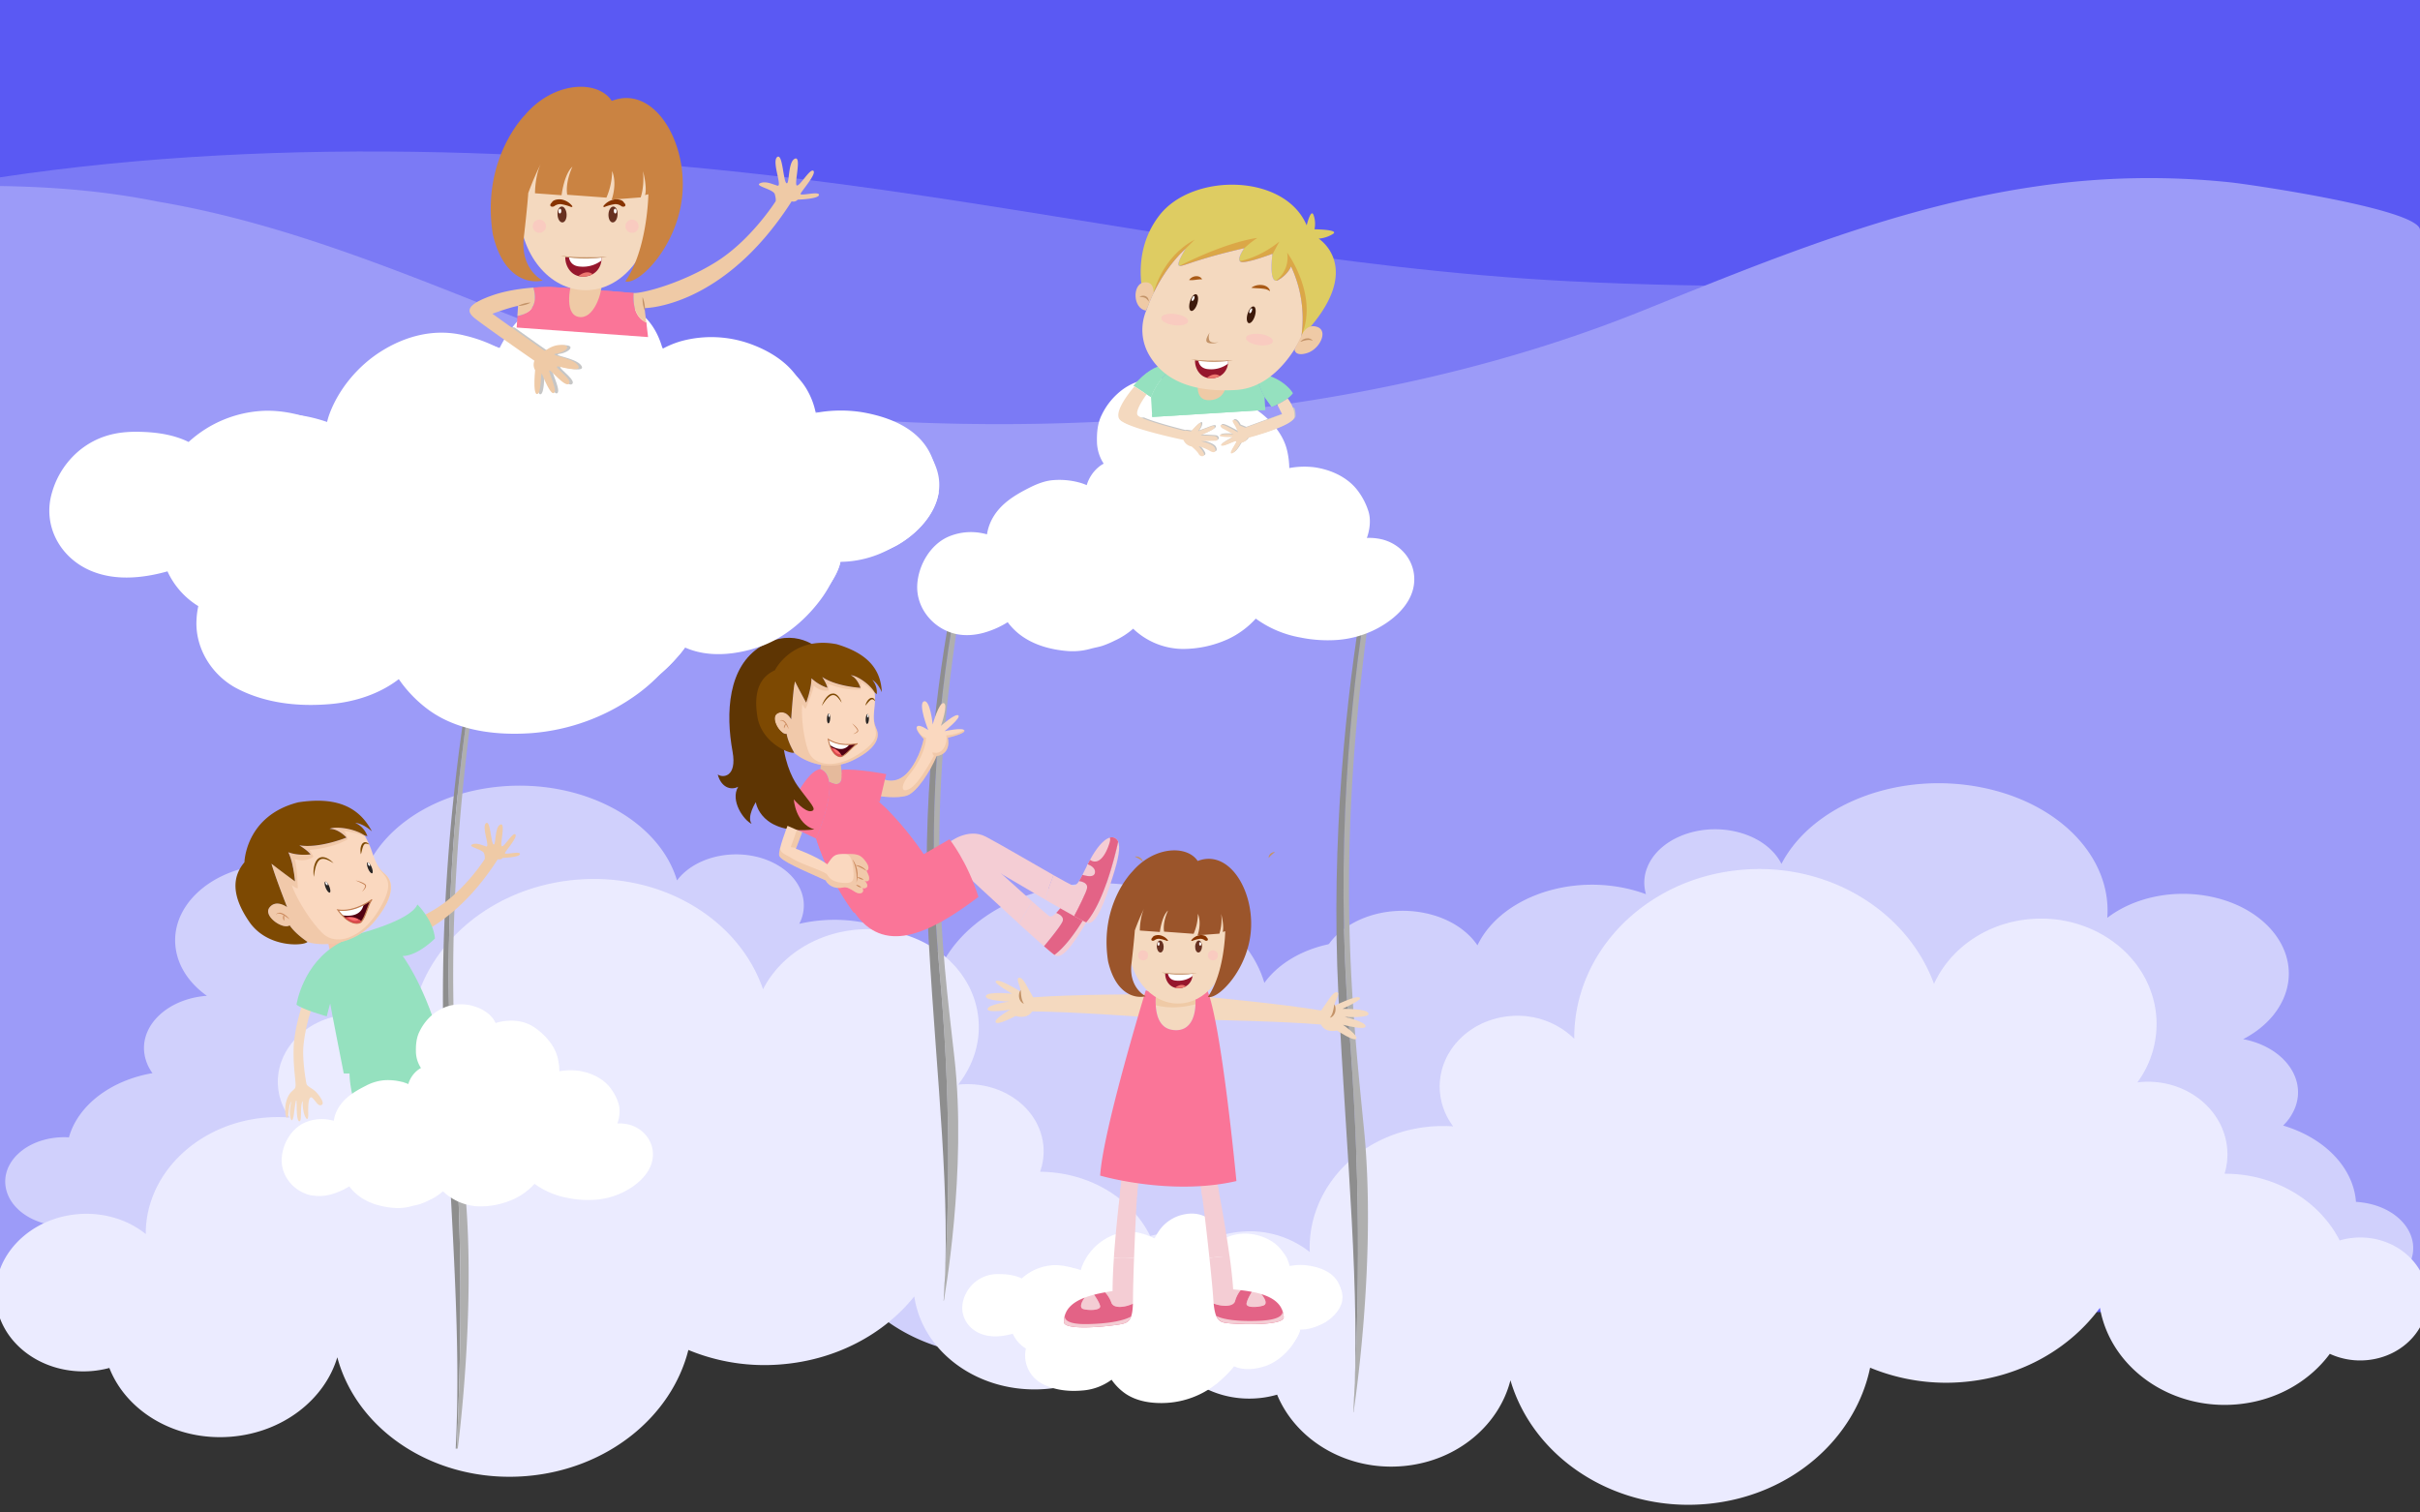 <svg xmlns="http://www.w3.org/2000/svg" viewBox="0 0 1440 900"><rect x="0" y="0" width="1440" height="900" fill="#333333" stroke="none"/><title>bannervf</title><g style="isolation:isolate"><g id="Layer_1" data-name="Layer 1"><path d="M773.64,167.86a5.93,5.93,0,0,0-1.13.11,10.48,10.48,0,0,0-8.84-7,6.51,6.51,0,0,0,.46-2.42,6.58,6.58,0,0,0-6.58-6.58h-.18a9.57,9.57,0,1,0-15.79-10.66,15.27,15.27,0,0,0-30.11,1.79,6.4,6.4,0,0,0-11.55,3.79,6.46,6.46,0,0,0,.76,3,10.83,10.83,0,0,0-2-.18,11,11,0,0,0-11,10.24,7.58,7.58,0,1,0-5.56,12.72,7.61,7.61,0,0,0,1.52-.15,10.11,10.11,0,0,0,19.33.75,15.28,15.28,0,0,0,29.7,2,15.27,15.27,0,0,0,19.47-3.38,10.47,10.47,0,0,0,18.47,6.16,5.5,5.5,0,0,0,3,.9,5.57,5.57,0,1,0,0-11.14Z" style="fill:#dedefd"/><rect x="-0.46" width="1440.46" height="780.76" style="fill:#5a59f3"/><path d="M1340.12,160.75c-62.93,3.55-134.19,5.86-144.49,6.27-87,3.49-174.22,4.77-261.18.36-138.57-7-272.8-35-409-54.36C355.9,88.9,169.5,79.91-.46,105.59V778.28H1440V149.6C1440,153.92,1393,157.77,1340.12,160.75Z" style="fill:#7b7af5"/><path d="M324.77,196c71.05,27.73,142.81,52.49,220.76,55.45C691,256.92,843.83,238.64,977.06,185c75.56-30.44,152.17-62.14,234.46-74.07a460.75,460.75,0,0,1,116.5-2.33c12.22,1.37,112,15.93,112,28.33V767.24H-.46V110.68c31,.48,62.18,2.81,94.23,9.26C174.36,133.53,249.16,166.42,324.77,196Z" style="fill:#9c9bf8"/><path d="M1409.32,716.17a49.81,49.81,0,0,0-7.42-1c-1.44-19.84-18-37.85-43.35-45.41a30.41,30.41,0,0,0,7.23-10.9c6.52-17.35-6.86-35.39-29.89-40.3l-1.13-.21c11.63-6,20.64-15.07,24.79-26.11,9.47-25.21-10-51.43-43.45-58.57-23-4.9-46.59.48-62.19,12.49,2.7-34.7-26.76-67.37-73-77.23-50.17-10.7-102.23,9.3-120.88,45.12-4.55-9.11-14.58-16.53-28-19.39-22.39-4.77-45.66,5-52,21.9a24.1,24.1,0,0,0-.6,15.52,88.81,88.81,0,0,0-12.33-3.56c-36.89-7.87-75.18,7.26-87.95,34-6.09-9-16.94-16.16-30.88-19.13-26.5-5.65-54.06,5.95-61.56,25.92s7.9,40.73,34.4,46.38a65.06,65.06,0,0,0,9.91,1.32c-.58,22.24,18.68,42.85,48.41,49.19,28,6,56.88-2.51,72.65-19.53-5.77,36.35,24.22,71.47,72.45,81.76,43.65,9.3,88.73-4.62,112-32,12,9.44,27.35,16.67,45.23,20.49,29.84,6.36,60.33,1.86,84.08-10.35-8,26.72,13,53.8,48.45,61.35,20.38,4.35,41.21,1.3,57.46-7a39.52,39.52,0,0,0,17.56,8.35c19.47,4.15,39.73-4.38,45.25-19.05S1428.8,720.33,1409.32,716.17Z" style="fill:#d0d0fc"/><path d="M33.82,676.9a45.72,45.72,0,0,1,7.2-.12c5.17-18.6,24.29-33.82,49.71-38.2A26.1,26.1,0,0,1,86,627.48c-2.83-17.11,13.29-32.71,36-34.84.37,0,.74-.06,1.11-.08-9.83-7-16.62-16.49-18.42-27.38C100.56,540.31,124,517.64,157,514.54c22.66-2.13,43.95,5.53,56.4,18.58,4.1-33.09,38.23-60.77,83.83-65.05,49.48-4.64,94.86,19.93,105.62,55.83,6.05-8.11,17-14,30.15-15.27,22.08-2.07,42.21,9.73,45,26.36a23.48,23.48,0,0,1-2.42,14.74,89.64,89.64,0,0,1,12.35-2c36.38-3.42,69.68,15.06,76.61,41.76,7.48-7.86,19.12-13.44,32.87-14.73,26.13-2.45,50,11.53,53.22,31.22s-15.3,37.65-41.43,40.1a63.45,63.45,0,0,1-9.63.17c-3.72,21.09-25.88,38.47-55.21,41.22-27.62,2.59-53.29-8.57-64.93-26.37-1.53,35-36.63,64.92-84.2,69.39-43.06,4-83-14-99.73-42.45a114.39,114.39,0,0,1-46.7,14.43c-29.43,2.77-57.4-4.81-77.51-18.94,2.46,26.14-22.66,49.44-57.58,52.72-20.1,1.88-39.21-3.27-53-12.89a41.27,41.27,0,0,1-18.2,6c-19.21,1.8-36.72-8.48-39.12-23S14.61,678.7,33.82,676.9Z" style="fill:#d0d0fc"/><path d="M963.38,716.62a49.52,49.52,0,0,0-7.49.57c-8.56-18.79-31-32.72-58.13-34.8a25.67,25.67,0,0,0,3-12c0-18-19.39-32.64-43.33-32.64l-1.16,0c9-8.21,14.41-18.73,14.41-30.21,0-26.2-28.19-47.44-63-47.44-23.88,0-44.65,10-55.33,24.77-9.94-33.94-50.1-59.33-98.14-59.33-52.14,0-95,29.92-100,68.21-7.66-7.83-20-12.91-33.91-12.91-23.26,0-42.12,14.2-42.12,31.73a25.71,25.71,0,0,0,5,15.06,96.19,96.19,0,0,0-13.16-.9c-38.33,0-69.71,22.41-72.33,50.79-9.11-7.43-22.14-12.08-36.62-12.08-27.54,0-49.87,16.82-49.87,37.57s22.33,37.57,49.87,37.57a66.78,66.78,0,0,0,10-.75c7.48,21.51,33.46,37.39,64.36,37.39,29.1,0,53.82-14.08,62.84-33.69,7.59,36.16,49.14,63.8,99.27,63.8,45.36,0,83.71-22.65,96.2-53.76a125.84,125.84,0,0,0,50.93,10.44c31,0,58.73-10.58,77.16-27.21,1.94,27.36,32,49.1,68.8,49.1,21.18,0,40.11-7.21,52.75-18.53a45.68,45.68,0,0,0,19.91,4.43c20.24,0,36.65-12.37,36.65-27.62S983.62,716.62,963.38,716.62Z" style="fill:#d0d0fc"/><path d="M1400.19,736.57a43.76,43.76,0,0,0-8,1.55c-12.17-23.84-38.7-39.82-68.5-39.68a39.35,39.35,0,0,0,1.46-16.09c-2.74-23.74-26.06-40.94-52.07-38.41l-1.27.16a58.44,58.44,0,0,0,11.07-41.31c-4-34.51-37.87-59.5-75.68-55.82-26,2.52-47,17.91-56.38,38.48-16-43.65-63.5-72.85-115.72-67.76-56.69,5.51-98.74,49.45-98.34,100.42a48.32,48.32,0,0,0-38.83-13.42c-25.29,2.46-43.63,23.16-41,46.25a39.65,39.65,0,0,0,7.77,19.3,87.28,87.28,0,0,0-14.44.2c-41.68,4.06-72.38,36.9-70.9,74.55a57.75,57.75,0,0,0-41.65-12c-29.94,2.91-51.65,27.43-48.49,54.76s30,47.12,59.94,44.2a59,59,0,0,0,10.77-2.06c11.4,27.55,42.06,45.71,75.65,42.44,31.64-3.08,56.37-24.24,63.2-51,13.75,46.81,63.13,78.83,117.62,73.52,49.33-4.8,87.56-38.68,96.4-81a118.71,118.71,0,0,0,57,8.36c33.71-3.28,62.23-20.15,79.74-44,6.28,35.83,42.26,61.27,82.27,57.38,23-2.24,42.51-13.73,54.53-30a43.11,43.11,0,0,0,22.31,3.73c22-2.14,38-20.16,35.64-40.25S1422.2,734.43,1400.19,736.57Z" style="fill:#ebebff"/><path d="M692.3,734.11a44,44,0,0,0-7.9,1.36c-11.1-22.61-36.45-38-65.51-38.22a36.11,36.11,0,0,0,2-15.14c-1.92-22.39-24.09-38.87-49.54-36.81l-1.23.12c8.7-11,13.33-24.5,12.12-38.76-2.78-32.55-35-56.5-72-53.51-25.39,2.06-46.41,16.29-56.2,35.54-14.17-41.3-59.56-69.39-110.64-65.25-55.45,4.49-97.85,45.34-99.11,93.34-9-9.06-22.63-14.32-37.43-13.12-24.73,2-43.27,21.28-41.41,43.05A35.77,35.77,0,0,0,172.35,665a88.38,88.38,0,0,0-14.09,0c-40.76,3.31-71.75,33.85-71.51,69.32-10.48-8.44-24.83-13.09-40.23-11.85-29.28,2.38-51.24,25.19-49,51s27.73,44.75,57,42.37A59.68,59.68,0,0,0,65.07,814c10.23,26.08,39.53,43.57,72.39,40.91,30.94-2.51,55.73-22.13,63.25-47.26,11.9,44.26,59,75,112.32,70.7,48.24-3.9,86.6-35.34,96.58-75.06a118.3,118.3,0,0,0,55.27,8.58c33-2.67,61.32-18.2,79.16-40.44,5,33.82,39.23,58.23,78.35,55.06,22.52-1.83,41.9-12.41,54.13-27.57a42.93,42.93,0,0,0,21.64,3.8c21.52-1.75,37.66-18.52,36-37.47S713.82,732.36,692.3,734.11Z" style="fill:#ebebff"/><rect x="21.85" y="14.1" width="1402.91" height="773.46" style="fill:none"/><path d="M460.58,468.21v0Zm2.67-.9v0Zm-2.73-1.13,0,.24Zm-.81-2.19c-.09-.15-.2-.28-.3-.42C459.51,463.71,459.62,463.84,459.71,464Zm.68,1.57c0-.1-.06-.19-.09-.3C460.33,465.37,460.36,465.46,460.39,465.56Zm-.27-.81-.18-.36Zm-12.47,26.33,0,.06Zm.93-1.1,0,0Z" style="fill:#c4c2c3;mix-blend-mode:multiply"/><path d="M558.82,574.78c7,76.77,6.44,138,2.71,199.22h.08s14-77.21,6.26-145.07-17.34-142.39,4.38-272.72l-2.74-.76C559.85,406.6,550.59,484.84,558.82,574.78Z" style="fill:#afafaf"/><path d="M552.61,559.7c5,86.55,13.18,151.23,9,214.3h-.08c3.73-61.27,4.32-122.45-2.71-199.22-8.23-89.94,1-168.21,10.69-219.35l-2.28-.64C557.47,405.36,548,478.84,552.61,559.7Z" style="fill:#8e8e8e"/><path d="M802.62,609.6c7,88.93,6.44,159.78,2.71,230.76h.07s14-89.44,6.27-168S794.33,507.39,816,356.44l-2.73-.88A1075.74,1075.74,0,0,0,802.62,609.6Z" style="fill:#afafaf"/><path d="M796.41,592.13c5,100.26,13.17,175.17,9,248.23h-.07c3.73-71,4.32-141.83-2.71-230.76-8.23-104.18,1-194.83,10.69-254.07l-2.28-.74C801.27,413.37,791.77,498.48,796.41,592.13Z" style="fill:#8e8e8e"/><path d="M264.54,637.89c4,90.51,10,158.15,6.61,224.11h.62c3-64.08,3.51-128-2.19-208.34a1079.46,1079.46,0,0,1,8.67-229.4l-1.85-.66C268.48,476.49,260.77,553.33,264.54,637.89Z" style="fill:#8e8e8e"/><path d="M269.58,653.66c5.7,80.29,5.22,144.26,2.19,208.34h.6s10.81-80.75,4.55-151.71-14.07-148.91,3.55-285.21l-2.22-.79A1079.16,1079.16,0,0,0,269.58,653.66Z" style="fill:#afafaf"/><path d="M628.5,543.22c.84-.86,1.74-1.94,2.73-3.18,2.26,1.28,6.39,3.16,7.5.37,1.06-2.61-1.43-4.75-3.11-5.86l2.12-2.54c6.54-7.57,13-11.89,16.6-9.55a4,4,0,0,1,1.85,2.84c-4.29,9.33-16.21,33.58-28.72,42.91-1.15-.79-3.34-2.65-6.24-5.16,2.88-3.47,9.6-11.63,11-14.63C633.44,545.67,630.35,544,628.5,543.22Z" style="fill:#f4cdd4"/><path d="M638.73,540.41c-1.11,2.79-5.24.91-7.5-.37,1.31-1.61,2.76-3.5,4.39-5.49C637.3,535.66,639.79,537.8,638.73,540.41Z" style="fill:#f4cdd4"/><path d="M656.19,525.3c.61,3.34-1.57,9.21-7.35,19.27-7.94,13.89-16.05,26.76-20.89,23.95l-.48-.31C640,558.88,651.9,534.63,656.19,525.3Z" style="fill:#f4cdd4"/><path d="M624.3,545.13c1.17.62,2.54-.21,4.2-1.91,1.85.74,4.94,2.45,3.69,5.2-1.36,3-8.08,11.16-11,14.63-4-3.49-9.26-8.24-14.85-13.33,2.64-4.89,6-10.17,8-13.17C619,540.64,622.61,543.84,624.3,545.13Z" style="fill:#f4cdd4"/><path d="M579.82,505.7c6.67,5.55,23.34,20.85,34.56,30.85-2,3-5.36,8.28-8,13.17-14.88-13.58-31.87-29.45-31.87-29.45s-7.7,5.71-12.09,8.86-4.84-24.65-4.84-24.65S570.44,497.89,579.82,505.7Z" style="fill:#f4cdd4"/><path d="M635,535.37l.65-.82c1.68,1.11,4.17,3.25,3.11,5.86-.7,1.75-2.59,1.65-4.46,1A4.29,4.29,0,0,0,635,535.37Z" style="fill:#f4cdd4"/><path d="M632.19,548.42c1.25-2.75-1.84-4.46-3.69-5.2.84-.86,1.74-1.94,2.73-3.18,2.26,1.28,6.39,3.16,7.5.37,1.06-2.61-1.43-4.75-3.11-5.86.6-.73,1.24-1.5,1.9-2.26,4.34,4.5,9.71-.79,13.4-7.3.88-1.54,1.07-2.53.84-3.15a4.23,4.23,0,0,1,2.58.62,4,4,0,0,1,1.85,2.84c-4.29,9.33-16.21,33.58-28.72,42.91-1.15-.79-3.34-2.65-6.24-5.16C624.11,559.58,630.83,551.42,632.19,548.42Z" style="fill:#e36386"/><path d="M642.11,524.26c.62-1,1.28-2.26,2-3.68,2.47.76,6.92,1.73,7.41-1.23.47-2.77-2.4-4.35-4.29-5.06.5-.95,1-1.93,1.56-2.93C653.57,502.58,659,497,663,498.51a4.08,4.08,0,0,1,2.4,2.38c-2.21,10-8.74,36.26-19,48-1.28-.54-3.82-1.87-7.19-3.73,2.09-4,6.93-13.39,7.62-16.6C647.43,525.61,644.06,524.59,642.11,524.26Z" style="fill:#f4cdd4"/><path d="M651.51,519.35c-.49,3-4.94,2-7.41,1.23.95-1.85,2-4,3.12-6.29C649.11,515,652,516.58,651.51,519.35Z" style="fill:#f4cdd4"/><path d="M665.37,500.89c1.31,3.14.41,9.33-3.11,20.39-4.82,15.25-10,29.53-15.35,27.84-.14-.07-.32-.14-.54-.23C656.63,537.15,663.16,510.92,665.37,500.89Z" style="fill:#f4cdd4"/><path d="M638.4,527c1.26.36,2.42-.75,3.71-2.75,1.95.33,5.32,1.35,4.69,4.3-.69,3.21-5.53,12.62-7.62,16.6-4.63-2.55-10.8-6.09-17.33-9.88,1.54-5.34,3.73-11.21,5-14.54C632.22,523.76,636.48,526.1,638.4,527Z" style="fill:#f4cdd4"/><path d="M586.6,497.86c7.68,4,27.22,15.46,40.28,22.88-1.3,3.33-3.49,9.2-5,14.54-17.4-10.13-37.37-22-37.37-22s-6.33,7.21-10,11.22-9.94-23.07-9.94-23.07S575.76,492.22,586.6,497.86Z" style="fill:#f4cdd4"/><path d="M646.75,515.2c.17-.28.32-.6.47-.91,1.89.71,4.76,2.29,4.29,5.06-.3,1.87-2.19,2.17-4.15,1.95A4.31,4.31,0,0,0,646.75,515.2Z" style="fill:#f4cdd4"/><path d="M646.8,528.56c.63-2.95-2.74-4-4.69-4.3.62-1,1.28-2.26,2-3.68,2.47.76,6.92,1.73,7.41-1.23.47-2.77-2.4-4.35-4.29-5.06l1.38-2.62c5.18,3.5,9.33-2.82,11.56-10,.52-1.7.51-2.7.17-3.27a4.09,4.09,0,0,1,5,2.45c-2.21,10-8.74,36.26-19,48-1.28-.54-3.82-1.87-7.19-3.73C641.27,541.18,646.11,531.77,646.8,528.56Z" style="fill:#e36386"/><path d="M545.6,510.62,565,499.41s10.6,13.14,17.2,34.3c-30.57,23.2-56.71,34.21-74,8.93-2.85-5.87-1.18-9.39-1.18-9.39Z" style="fill:#fa7598"/><path d="M524.94,463.35s8,4.43,15.3-3.85,9.41-19.84,9.41-19.84-5.33-5.34-4.06-7.23,6.74,2,6.74,2-6.25-15.74-2.56-17.09S555,431.09,555,431.09s3.69-13.42,6.57-12.71-1.68,13.54-1.68,13.54,8.7-7.71,10.39-6.22-8.22,9.39-8.22,9.39,10.79-2.42,11.78-.48S564,439,564,439s2.48,9.52-6.66,10.89c-3.81,9.11-11.84,21.66-17.74,23.53s-15.46.4-15.46.4Z" style="fill:#fad8bf"/><g style="opacity:0.3;mix-blend-mode:multiply"><path d="M524.94,463.35s8,4.43,15.3-3.85,9.41-19.84,9.41-19.84-4.73-4.73-4.21-6.87c.91,2.76,2.45,5.16,5.56,6.24-.06,6.13-4.18,15.05-9.93,22s-4.8,11.59.87,7.91,13.77-19.27,13.77-19.27a2.09,2.09,0,0,1-.78-2c6.67,1.93,9-6.27,8.09-10.08,5.86-.61,9-1.95,10.58-3.24a.86.86,0,0,1,.25.26c1,2-9.81,4.4-9.81,4.4s2.48,9.52-6.66,10.89c-3.81,9.11-11.84,21.66-17.74,23.53s-15.46.4-15.46.4Z" style="fill:#dfa679"/></g><path d="M523.43,477.2l3.9-16.57s-17.59-3.4-26.61-2.55l-.34,5.11Z" style="fill:#fa7598"/><path d="M488.2,457.6c13.57,5-2.53,41.39-2.53,41.39-14.6-6.92-19.73-8.81-19.73-8.81S477.92,458.89,488.2,457.6Z" style="fill:#fa7598"/><path d="M493.4,465.21c-.55-3.63-2.08-6.45-5.2-7.61l.66-7,11.36,2.74s.25,2.72.63,7.35C500.85,460.73,502.12,470,493.4,465.21Z" style="fill:#e5ba9c"/><path d="M493.4,465.21c8.72,4.75,7.45-4.48,7.45-4.48,11.32,6.52,29.64,19.24,49.64,49L508.1,543.09A155,155,0,0,1,485.67,499S495.21,477.43,493.4,465.21Z" style="fill:#fa7598"/><path d="M487.52,386.35s-14.46-14-34.5-1.91-21.25,40.05-17.13,62.72c2.83,15.46-6,15.85-8.8,13.67,1.86,7.33,7.45,9.76,12.16,7.33-4.95,8.21,3.32,19.93,8,22.08-3.11-4.25,2.5-12.93,2.5-12.93s2.51,19.9,34.81,16.25c-11.32-3.49-12.22-17.9-12.22-17.9s6.61,7.86,10.44,7-.88-4.9-8.15-15S453.72,422.12,487.52,386.35Z" style="fill:#5e3503"/><path d="M468.09,436.65c-3.88.77-10.15-9.75-5.31-12.23s8,3.58,8,3.58.92-14.73,2.16-22.78c3,6.09,6.76,12.87,6.76,12.87s3.17-8.23,3.14-14.49a25.75,25.75,0,0,0,9.5,5.67s-.2-1.91-3.11-6.44c8.25,5.66,22.78,6.46,22.78,6.46s-1.63-5.61-5.74-7.46c2.83-.1,10.8,4.56,14.21,10.19a40.79,40.79,0,0,1-.16,9.33c-.87,8.12.1,9.63,1.43,13s1.27,10.52-14.25,18.06-30.45-.3-34.91-4.55C472.59,447.86,468.87,441.78,468.09,436.65Z" style="fill:#fad8bf"/><path d="M450.69,426.5c-2.53-15.54,1.88-23.78,10.4-27.67,0,0,10.28-20.67,36.8-15.49,16.42,4.91,26.19,13.34,26.83,28.53-2.58-5.86-5.67-7.29-5.67-7.29a11,11,0,0,1,2.63,8.52l-1.2-1.08c-3.41-5.63-11.38-10.29-14.21-10.19,4.11,1.85,5.74,7.46,5.74,7.46s-14.53-.8-22.78-6.46c2.91,4.53,3.11,6.44,3.11,6.44a25.75,25.75,0,0,1-9.5-5.67c0,6.26-3.14,14.49-3.14,14.49s-3.75-6.78-6.76-12.87c-1.24,8-2.16,22.78-2.16,22.78s-3.18-6-8-3.58,1.43,13,5.31,12.23c.78,5.13,4.5,11.21,4.5,11.21C469.84,448.82,453.22,442,450.69,426.5Z" style="fill:#7d4902"/><path d="M464.1,429a1,1,0,0,1,.31-.12.78.78,0,0,1,.37-.08H465l.24,0a1.72,1.72,0,0,1,.51.21,3.38,3.38,0,0,1,.52.35c.16.16.33.29.49.47s.32.36.45.56.29.38.41.6l.39.59c.23.4.45.78.64,1.09a12.59,12.59,0,0,0,.64,1.1,10.27,10.27,0,0,0-.35-1.22,3.79,3.79,0,0,0-.22-.58c-.09-.2-.17-.43-.27-.63s-.23-.42-.36-.65-.3-.43-.43-.64-.34-.39-.5-.59a5.31,5.31,0,0,0-.58-.5,2.7,2.7,0,0,0-.65-.34,2.17,2.17,0,0,0-.64-.14H465l-.25.07a1.57,1.57,0,0,0-.39.17A1,1,0,0,0,464.1,429Z" style="fill:#c48053"/><path d="M466.56,433.41a3.9,3.9,0,0,0,.24-.43c.06-.13.12-.28.2-.44s.12-.32.2-.47a6,6,0,0,1,.39-.87l.1-.15c0-.05.07-.09.09-.13l.09-.1-.13,0a.29.29,0,0,0-.18,0,1.18,1.18,0,0,0-.19.1,1.29,1.29,0,0,0-.4.35,2.73,2.73,0,0,0-.29.53,2.39,2.39,0,0,0-.19,1.06A1.66,1.66,0,0,0,466.56,433.41Z" style="fill:#c48053"/><path d="M515.13,427.78c-.07,1.62.3,3,.84,3s1-1.26,1.09-2.87-.29-3-.83-3S515.21,426.16,515.13,427.78Z" style="fill:#292524"/><path d="M516,426.06c0,.53.26.92.49.9s.41-.44.36-1-.25-.9-.49-.9S515.94,425.55,516,426.06Z" style="fill:#fff"/><path d="M492.07,427.46c-.06,1.62.31,3,.84,3s1-1.27,1.1-2.9-.3-2.94-.83-2.95S492.15,425.85,492.07,427.46Z" style="fill:#292524"/><path d="M492.93,425.74c0,.52.25.91.49.89s.4-.44.36-1-.25-.9-.5-.88S492.88,425.23,492.93,425.74Z" style="fill:#fff"/><path d="M507.05,430.46l.95,1.09c.29.33.61.71.95,1.12a13.89,13.89,0,0,1,1,1.32,1.65,1.65,0,0,1,.28.69s0,.11,0,.11l-.06.21a2.09,2.09,0,0,1-.18.27,4.34,4.34,0,0,1-1.09.87,13.79,13.79,0,0,1-1.24.69,5.49,5.49,0,0,0,1.36-.46,3.72,3.72,0,0,0,1.28-.83,1.8,1.8,0,0,0,.29-.39l.08-.2c0-.13,0-.2,0-.31a2.43,2.43,0,0,0-.34-.89,11.19,11.19,0,0,0-2.13-2.37A13.3,13.3,0,0,0,507.05,430.46Z" style="fill:#c48053"/><path d="M500.8,418.08a10.48,10.48,0,0,0-1.11-2.55,10,10,0,0,0-.79-1.11,5.44,5.44,0,0,0-1.16-1.07,3.61,3.61,0,0,0-1.65-.65l-.46,0a3.55,3.55,0,0,0-.47.06l-.24.05h-.06l-.06,0h0l-.09,0-.39.12c-.26.11-.54.3-.81.44s-.48.34-.7.52a9,9,0,0,0-1.14,1.18,13.46,13.46,0,0,0-1.57,2.41,14.91,14.91,0,0,0-1.05,2.55l.4-.63c.25-.4.65-1,1.11-1.64a22.55,22.55,0,0,1,1.73-2.13,10.83,10.83,0,0,1,1.11-1,6.85,6.85,0,0,1,.61-.45,4.79,4.79,0,0,1,.64-.33l.37-.15.11-.05h0c-.07,0,0,0,0,0h0l.17,0,.34-.05.34,0a5.57,5.57,0,0,1,.66.14,4.43,4.43,0,0,1,.62.3,5.07,5.07,0,0,1,1.09.85,9.35,9.35,0,0,1,.86,1,14.45,14.45,0,0,1,1.15,1.59Z" style="fill:#7d4902"/><path d="M520.69,417.22a1.51,1.51,0,0,0-.07-.38,2.63,2.63,0,0,0-.48-.92,1.6,1.6,0,0,0-.57-.48,1.2,1.2,0,0,0-.42-.17,1.5,1.5,0,0,0-.47,0,2.18,2.18,0,0,0-.9.23,6.93,6.93,0,0,0-.74.52,6.81,6.81,0,0,0-.59.62c-.18.21-.32.45-.48.66a10.47,10.47,0,0,0-.63,1.25,8.49,8.49,0,0,0-.42,1.3,10.81,10.81,0,0,0,.89-1c.25-.31.55-.66.84-1,.16-.18.34-.35.49-.54a5,5,0,0,1,.53-.51,5.25,5.25,0,0,1,.53-.43,1.89,1.89,0,0,1,.56-.2.8.8,0,0,1,.26,0,.47.47,0,0,1,.26,0,1.67,1.67,0,0,1,.49.22,3.27,3.27,0,0,1,.68.63A2.07,2.07,0,0,1,520.69,417.22Z" style="fill:#7d4902"/><path d="M510.35,442.49s-10.45,2.28-17.49-2.59c1.29,6.85,4.39,10.24,7.17,10.36S507.81,443.35,510.35,442.49Z" style="fill:#510012"/><path d="M493.72,443.26a24.88,24.88,0,0,1-.86-3.36c3.93,2.72,8.93,3.21,12.59,3.11C504.29,444.62,500.84,448,493.72,443.26Z" style="fill:#fff"/><path d="M501,450.06a2.31,2.31,0,0,1-1,.2c-2-.09-4.13-1.84-5.66-5.34A8.44,8.44,0,0,1,501,450.06Z" style="fill:#fd7072"/><path d="M500,450.55c-2.52-.12-6-3-7.44-10.61l-.12-.69.57.41a19.69,19.69,0,0,0,10.87,3.06,30,30,0,0,0,6.4-.51l.15.56c-1,.35-2.54,1.83-4.15,3.4-2.23,2.17-4.52,4.41-6.23,4.38Zm3.86-7.24a20.94,20.94,0,0,1-10.6-2.78c1,4.69,3.46,9.29,6.77,9.44l0,.29V450c1.46,0,3.78-2.22,5.81-4.21a38.17,38.17,0,0,1,3-2.74A31.6,31.6,0,0,1,503.87,443.31Z" style="fill:#c48053"/><path d="M495.41,445.13c1.86,3.53,3.73,3.84,4.87,3.58a8.22,8.22,0,0,1,.74,1.35,2.31,2.31,0,0,1-1,.2c-2-.09-4.13-1.84-5.66-5.34A8,8,0,0,1,495.41,445.13Z" style="fill:#d9494d"/><g style="opacity:0.3;mix-blend-mode:multiply"><path d="M462.78,424.42c4.82-2.46,8,3.58,8,3.58s.92-14.73,2.16-22.78c3,6.09,6.76,12.87,6.76,12.87s3.17-8.23,3.14-14.49a25.75,25.75,0,0,0,9.5,5.67s-.2-1.91-3.11-6.44c8.25,5.66,22.78,6.46,22.78,6.46s-1.63-5.61-5.74-7.46c2.83-.1,10.8,4.56,14.21,10.19,0,0,0,.19,0,.57a38.51,38.51,0,0,0-8.38-6.79s.69.74.06,4.51c-8.94.87-19.35-3.28-19.35-3.28l.33,3.8s-4.46,1.28-8.94-2.87c-.71,4.57-4.77,13.69-4.77,13.69s-.76.07-2-2.69c-.79,6.94.63,19.94,3.62,28.11s15.3,10.85,29.25,2,11-13.18,9.92-18a12.16,12.16,0,0,1-.21-3.35,17.25,17.25,0,0,0,1.72,6.64c1.34,3.36,1.27,10.52-14.25,18.06s-30.45-.3-34.91-4.55c0,0-3.72-6.08-4.5-11.21C464.21,437.42,457.94,426.9,462.78,424.42Z" style="fill:#dfa679"/></g><path d="M493.4,465.21a12.7,12.7,0,0,0,2.9,1.19A106.29,106.29,0,0,0,500,490.75c4.41,15.18,20.15,29.49,33.61,20.76,11.49-7.48-4.12-27.3-8.85-32.85a183.61,183.61,0,0,1,25.76,31.11L508.1,543.09A155,155,0,0,1,485.67,499S495.21,477.43,493.4,465.21Z" style="fill:#fa7598"/><path d="M477.31,495.23l-3.75,9.83s11.66,4.1,18.74,9.23c3.61-5.35,4.28-6.19,10.26-6.15,6.77.05,8.9,0,11.78,3.5s3.12,5.83,1.18,6.54c2.16,3.53,2.62,7.12-1,6,3,2.86,1.29,4.93-1.34,4.27,1.5,2.72-1.21,4.21-4.36,2.26s-4.81-3.19-7.62-2.54-7.8-.16-9.87-4.3c-14.34-6.47-26.92-11.73-27.67-14.82s4.94-17.65,4.94-17.65Z" style="fill:#fad8bf"/><path d="M507.25,511.37a5.94,5.94,0,0,1,.24.58c.17.34.35.88.61,1.49.13.32.24.66.35,1l.36,1.13c.09.41.2.84.29,1.26a5.31,5.31,0,0,1,.25,1.26c.08.46.14.88.2,1.3a7,7,0,0,1,.12,1.27c0,.41.06.82.08,1.2a4,4,0,0,1,0,1c-.08,1.33-.08,2.24-.08,2.24s.22-.85.48-2.19a4.73,4.73,0,0,0,.12-1.09c0-.39,0-.81,0-1.23a7.2,7.2,0,0,0,0-1.31c-.07-.45-.14-.91-.19-1.35a7.21,7.21,0,0,0-.29-1.32c-.13-.45-.25-.85-.38-1.27a8.73,8.73,0,0,0-.46-1.12,7.15,7.15,0,0,0-.47-1A11.29,11.29,0,0,0,507.25,511.37Z" style="fill:#c48053"/><path d="M515.52,518.18a4.48,4.48,0,0,0-.76-.93,9.23,9.23,0,0,0-1-.8,8.61,8.61,0,0,0-1.21-.73,7.11,7.11,0,0,0-1.28-.54,6.67,6.67,0,0,0-1.19-.28,7.48,7.48,0,0,0-1.2-.13s.44.22,1.08.5a7.75,7.75,0,0,1,1.09.5,8.66,8.66,0,0,1,1.2.57c.42.18.8.44,1.19.61s.72.43,1,.6C515.11,517.91,515.52,518.18,515.52,518.18Z" style="fill:#c48053"/><path d="M513.9,523.53a4.22,4.22,0,0,0-.5-.45,6,6,0,0,0-1.24-.7,7.41,7.41,0,0,0-1.36-.42,3.75,3.75,0,0,0-.68-.08l.52.45a9.81,9.81,0,0,0,1.25.7,8.82,8.82,0,0,0,1.34.42C513.62,523.51,513.9,523.53,513.9,523.53Z" style="fill:#c48053"/><path d="M512.5,528.07a2.54,2.54,0,0,0-.39-.4,4.63,4.63,0,0,0-1-.68,6,6,0,0,0-1.12-.41,2.75,2.75,0,0,0-.55-.05,2.27,2.27,0,0,0,.36.41,4.07,4.07,0,0,0,1,.67,5.23,5.23,0,0,0,1.11.41A2.07,2.07,0,0,0,512.5,528.07Z" style="fill:#c48053"/><g style="opacity:0.3;mix-blend-mode:multiply"><path d="M464.14,504.9c.65,2.79,2.7,3.27,6,5.18,6.5,4.36,20.94,8.26,22.19,10.51s3.69,4.39,9.44,4.74,6.54-1.08,6-7.19-1.44-9.85-5.18-10c6.77.05,8.9,0,11.78,3.5s3.12,5.83,1.18,6.54c2.16,3.53,2.62,7.12-1,6,3,2.86,1.29,4.93-1.34,4.27,1.5,2.72-1.21,4.21-4.36,2.26s-4.81-3.19-7.62-2.54-7.8-.16-9.87-4.3c-14.34-6.47-26.92-11.73-27.67-14.82A11.53,11.53,0,0,1,464.14,504.9Z" style="fill:#dfa679"/></g><g style="opacity:0.3;mix-blend-mode:multiply"><path d="M474.14,493.84l3.17,1.39-3.57,9.33c-1-.12-2.09-.26-3.25-.48C471.25,502.28,472.86,497.65,474.14,493.84Z" style="fill:#dfa679"/></g><path d="M797.75,767.07c-2.07-8.84-10.31-12.47-18.45-13.89a34.62,34.62,0,0,0-13.41.47,26.16,26.16,0,0,0-1.13-5.34c-2-6.11-7.44-10-13.2-12.23a29.27,29.27,0,0,0-18-1.06,22.63,22.63,0,0,0-6.8,3.11c-.62-4.77-2.36-9.31-6.46-12.3C715,722,709.24,721.32,703,723a23.62,23.62,0,0,0-13.63,9.85A31.69,31.69,0,0,0,687,737a35.86,35.86,0,0,0-8.87-3.31c-7.54-1.87-15,.06-21.41,4.16a33.05,33.05,0,0,0-12.9,15.74,16.15,16.15,0,0,0-.76,2.79l-1.45-.62a35.37,35.37,0,0,0-14.47-2.93A30.31,30.31,0,0,0,608,760.74c-4.12-2-9-2.61-13.5-2.59a21.07,21.07,0,0,0-21.24,15.45c-2.46,8.34,2,16.52,9.83,19.86,6.16,2.62,13.15,1.95,19.54.17a1.08,1.08,0,0,1,.08.19,20.18,20.18,0,0,0,7.75,8.64A21.68,21.68,0,0,0,610,806a19,19,0,0,0,10.31,17.47c7.29,3.79,15.68,4.66,23.75,3.94A33.29,33.29,0,0,0,661.43,821a32.88,32.88,0,0,0,7.31,7.6c7.39,5.55,17.36,6.76,26.33,6.13a52.68,52.68,0,0,0,27.36-10.18A34.15,34.15,0,0,0,733,812.42c.52.25,1,.51,1.59.73,5.8,2.44,12.6,1.67,18.44-.31s11.35-6.49,15.15-11.4a30.39,30.39,0,0,0,4.39-7.66,9.54,9.54,0,0,0,.59-2.58A26.93,26.93,0,0,0,786.11,788C793.73,783.78,799.92,776.24,797.75,767.07Z" style="fill:#fff"/><path d="M788.17,787a22.71,22.71,0,0,1-9.68,2.72c-1.91.23-3.86.34-5.79.4a41.35,41.35,0,0,1-4.47,0,33.49,33.49,0,0,0,5.5,1,9,9,0,0,1-.36,1.37,23,23,0,0,1-3.86,6.5,34.63,34.63,0,0,1-12.78,9.94,30.11,30.11,0,0,1-16,2.38,19.46,19.46,0,0,1-3.39-.82,19.39,19.39,0,0,0,1.25-7.11.36.36,0,0,0,0-.15c-.1,2.79-1.73,5.59-3.12,7.86a26.85,26.85,0,0,1-3.32,4.47,39.68,39.68,0,0,1-8,7,54.81,54.81,0,0,1-25.37,9.06,42.62,42.62,0,0,1-23.39-4,30.37,30.37,0,0,1-8.62-6.69,15.53,15.53,0,0,1-3.24-3.84c-1.73-2.94-2.19-6.17-2.71-9.45A20,20,0,0,0,663.62,819a43.71,43.71,0,0,1-33.15,3.28c-6.32-1.94-11.43-5.47-13.83-11.84a16.12,16.12,0,0,1-1-4.91,9.73,9.73,0,0,1,.72-7.11c1.56-2.92,4-4.38,6.76-5.7-2.71-.1-5,2.11-6.62,4.11a11.17,11.17,0,0,0-1.42,2.29,20.3,20.3,0,0,1-3.35-2.81,19.21,19.21,0,0,1-5.7-7,33.83,33.83,0,0,1-2.37-5.9c-.18-.56-.33-1.14-.47-1.71a32.79,32.79,0,0,0,2.27,10.49,41.58,41.58,0,0,1-14.25.07c-7.28-1.4-13.23-7.36-12.87-15,.41-8.82,8.36-16,16.86-16.7a42,42,0,0,1,13,.92,15.63,15.63,0,0,1,2,.59,25.3,25.3,0,0,0-3.3,4.28c-.29.66-.55,1.31-.8,2a21.42,21.42,0,0,1,7.07-7.22,30.77,30.77,0,0,1,19.62-7.24,35.55,35.55,0,0,1,13.61,3.17,15.19,15.19,0,0,0,.35,5.76,15.26,15.26,0,0,1,2.4-9.36c.31-.68.65-1.35,1-2a34.46,34.46,0,0,1,14.69-13.88,27.73,27.73,0,0,1,21.31-.9,39.57,39.57,0,0,1,3.81,1.48.13.13,0,0,0,0,.05,5.73,5.73,0,0,1,.64.26v0l.11.06c.3.12.6.26.91.41,1.25.6,2.55,1.18,3.75,1.91a15.6,15.6,0,0,0-3.66-3c-.2-.14-.4-.24-.59-.37.63-1.18,1.34-2.33,2-3.39A21.16,21.16,0,0,1,706,725a24.06,24.06,0,0,1,8.1-.76c2.66.23,4.77,1.43,7,2.7,3.79,2.1,6,5.69,7.19,9.66a8.76,8.76,0,0,1,.58,1.51,18.19,18.19,0,0,1,1.28,4,.62.62,0,0,0,.28-.47c0-.69-.06-1.36-.13-2a30.58,30.58,0,0,1,3.85-1.69c5.68-2.12,12-1.72,17.69,0,5.29,1.57,10.59,4.81,13.36,9.69a19,19,0,0,1,2.3,6.54c-2.77.84-5.94,2.34-7.53,4.66a18.16,18.16,0,0,1,12.56-4,38.23,38.23,0,0,1,9.41,1c7.2,1.63,14.12,4.72,16.36,12.4C800.67,776.07,794.64,783.26,788.17,787Z" style="fill:#fff"/><path d="M751.88,776.15c3.42,4.77,3.42,11.59,10.24,13.64-3.41,5.45-12.28,7.51-17.07,4.1-4.11-2.58-5.51-6.7-8-10.32.32,11-5.1,22.86-15.2,26-18.42,6.83-41.63,7.51-56.65-5.45-3.22-3.24-3.33-8.33-2.44-13.38-3.54,4.92-5.46,10.85-4.38,16.79-6.14.68-11.6,2-17.74,1.36-7.51-1.36-18.44-5.46-16.38-15a16.39,16.39,0,0,1,6.61-8.39c-6.54.75-13.62,2.31-16.85,7.7-6.47-5.18-10.48-12.8-9.73-21.72-3.7,4.1-6.33,9.85-4.61,15.58-9.69,2-19.75-3.54-21.09-11.9a13.18,13.18,0,0,0-.23,2c-.36,7.68,5.59,13.64,12.87,15a41.58,41.58,0,0,0,14.25-.07,32.79,32.79,0,0,1-2.27-10.49c.14.57.29,1.15.47,1.71a33.83,33.83,0,0,0,2.37,5.9,19.21,19.21,0,0,0,5.7,7,20.3,20.3,0,0,0,3.35,2.81,11.17,11.17,0,0,1,1.42-2.29c1.57-2,3.91-4.21,6.62-4.11-2.72,1.32-5.2,2.78-6.76,5.7a9.73,9.73,0,0,0-.72,7.11,16.12,16.12,0,0,0,1,4.91c2.4,6.37,7.51,9.9,13.83,11.84A43.71,43.71,0,0,0,663.62,819a20,20,0,0,1-2.79-11.32c.52,3.28,1,6.51,2.71,9.45a15.53,15.53,0,0,0,3.24,3.84,30.37,30.37,0,0,0,8.62,6.69,42.62,42.62,0,0,0,23.39,4,54.81,54.81,0,0,0,25.37-9.06,39.68,39.68,0,0,0,8-7,26.85,26.85,0,0,0,3.32-4.47c1.39-2.27,3-5.07,3.12-7.86a.36.36,0,0,1,0,.15,19.39,19.39,0,0,1-1.25,7.11,19.46,19.46,0,0,0,3.39.82,30.11,30.11,0,0,0,16-2.38A34.63,34.63,0,0,0,769.51,799a23,23,0,0,0,3.86-6.5,9,9,0,0,0,.36-1.37,33.49,33.49,0,0,1-5.5-1,41.35,41.35,0,0,0,4.47,0c1.93-.06,3.88-.17,5.79-.4a22.71,22.71,0,0,0,9.68-2.72c5-2.88,9.78-7.87,10.57-13.67C788,787.24,764.48,790.06,751.88,776.15Z" style="fill:#fff;opacity:0.4"/><path d="M661.42,775.42c1.46,3.31,8,2.59,12.72.33,0-.84.05-1.75.05-2.74,0-4.52.24-13.85.62-24.36a61.57,61.57,0,0,0-12-.11c-.48,7.18-.79,14.06-.77,19.69-1.41.24-2.9.48-4.45.77A17.94,17.94,0,0,1,661.42,775.42Z" style="fill:#f4cdd4"/><path d="M644.56,778.92c2.94.92,10.7,1,10.05-1.87-.44-1.95-2.38-4.93-3.58-6.64a55.29,55.29,0,0,0-5.56,1.73C643.22,775.15,642.32,778.23,644.56,778.92Z" style="fill:#f4cdd4"/><path d="M661.42,775.42a17.94,17.94,0,0,0-3.85-6.42c-2.13.38-4.34.84-6.54,1.41,1.2,1.71,3.14,4.69,3.58,6.64.65,2.86-7.11,2.79-10.05,1.87-2.24-.69-1.34-3.77.91-6.78-7,2.67-12.52,7-12.35,14.7.38,4.54,21.58,3.1,33.43,1.2,5-.87,7.29-2.41,7.59-12.29C669.45,778,662.88,778.73,661.42,775.42Z" style="fill:#e36386"/><path d="M674.81,748.65c.67-18.29,1.74-40.1,2.57-45.82l-9.89-1.35s-3.21,25-4.7,47.06A61.57,61.57,0,0,1,674.81,748.65Z" style="fill:#f4cdd4"/><path d="M676.61,711.56c.27-4,.53-7,.77-8.73l-9.89-1.35s-.4,3.22-1,8.39C669.87,710.33,673.25,710.91,676.61,711.56Z" style="fill:#f4cdd4"/><path d="M633.74,782.41c0-.14.1-.31.15-.46C633.84,782.1,633.79,782.24,633.74,782.41Z" style="fill:#f4cdd4"/><path d="M634.3,781c-.15.29-.28.62-.41.93a5,5,0,0,1,.55-1Z" style="fill:#f4cdd4"/><path d="M633.74,782.41a13,13,0,0,0-.62,4.43c.38,4.54,21.58,3.1,33.43,1.2,3.28-.56,5.36-1.42,6.53-4.67-4.14,2.34-12.33,4.19-25.41,4.52C634.06,788.25,633.17,784.55,633.74,782.41Z" style="fill:#f4cdd4;mix-blend-mode:multiply"/><path d="M734.87,774.4c-1.26,3.39-7.86,3.13-12.7,1.21-.08-.87-.15-1.76-.22-2.74-.28-4.5-1.17-13.8-2.28-24.26a61.78,61.78,0,0,1,12-1c1,7.14,1.75,14,2.11,19.61,1.41.15,2.94.29,4.5.46A17.65,17.65,0,0,0,734.87,774.4Z" style="fill:#f4cdd4"/><path d="M751.91,776.74c-2.88,1.1-10.6,1.73-10.15-1.18.3-2,2-5.1,3.11-6.88a54.48,54.48,0,0,1,5.67,1.35C753,772.89,754.1,775.87,751.91,776.74Z" style="fill:#f4cdd4"/><path d="M734.87,774.4a17.65,17.65,0,0,1,3.39-6.68c2.14.24,4.4.55,6.61,1-1.07,1.78-2.81,4.88-3.11,6.88-.45,2.91,7.27,2.28,10.15,1.18,2.19-.87,1.09-3.85-1.37-6.71,7.13,2.19,13,6.13,13.32,13.82-.08,4.55-21.32,4.55-33.27,3.49-5.07-.53-7.44-1.9-8.42-11.73C727,777.53,733.61,777.79,734.87,774.4Z" style="fill:#e36386"/><path d="M719.67,748.61c-1.92-18.2-4.48-39.89-5.71-45.54l9.78-2s4.9,24.67,7.91,46.6A61.78,61.78,0,0,0,719.67,748.61Z" style="fill:#f4cdd4"/><path d="M715.35,711.7c-.56-3.92-1-7-1.39-8.63l9.78-2s.65,3.2,1.58,8.3C722,710,718.64,710.84,715.35,711.7Z" style="fill:#f4cdd4"/><path d="M763,779.48c-.06-.15-.13-.29-.2-.46C762.83,779.19,762.89,779.33,763,779.48Z" style="fill:#f4cdd4"/><path d="M762.3,778.13a9.27,9.27,0,0,1,.45.89,6.17,6.17,0,0,0-.59-.94Z" style="fill:#f4cdd4"/><path d="M763,779.48a13.52,13.52,0,0,1,.91,4.37c-.08,4.55-21.32,4.55-33.27,3.49-3.31-.34-5.46-1.08-6.82-4.23,4.27,2.07,12.59,3.36,25.67,2.81C763,785.32,763.67,781.57,763,779.48Z" style="fill:#f4cdd4;mix-blend-mode:multiply"/><path d="M697.41,612.81c11.72,1.9,15.24-9.57,13.58-22.21a79.67,79.67,0,0,1-23,0C687.24,597.07,686.93,611.13,697.41,612.81Z" style="fill:#f4d9bf"/><path d="M711.35,597.57a40.58,40.58,0,0,0-.36-7,79.67,79.67,0,0,1-23,0,47.31,47.31,0,0,0-.23,7.6C692.88,599.52,700.92,600.36,711.35,597.57Z" style="fill:#efcaa6"/><path d="M718.16,593.22s44.27,4.06,68,8.08c3.86-5.24,6.83-11.21,9.3-10.87s-1.36,5.15-1.49,8.05c11.3-5.33,14.94-5.84,15.31-4.47s-10.43,6.3-10.43,6.3,14.67-.24,15.46,2.72-14.11,2.07-14.11,2.07,12.3,2.81,12.4,5.53-13.51-.85-13.51-.85,9.19,6.28,8,8.28-11.52-4.84-11.52-4.84S788.7,615,786,609.64c-22.93-1.95-65.09-2.74-65.09-2.74Z" style="fill:#f4d9bf"/><path d="M794,597.6a4.69,4.69,0,0,1,.54,1.37,6.08,6.08,0,0,1,.16,1.49,6.65,6.65,0,0,1-.21,1.73,5.78,5.78,0,0,1-.74,1.61,4.06,4.06,0,0,1-1,1.13,2.91,2.91,0,0,1-1,.53l-.4.14.23-.34c.07-.12.15-.21.25-.36a5.58,5.58,0,0,1,.29-.48c.09-.16.18-.36.29-.55s.19-.43.29-.63.14-.48.24-.69a5.46,5.46,0,0,0,.21-.72,22.94,22.94,0,0,0,.59-2.84C793.89,598.17,794,597.6,794,597.6Z" style="fill:#c39368"/><path d="M683.25,591.63s-44.46,0-68.45,1.83c-3.37-5.55-5.79-11.78-8.28-11.66s.89,5.24.75,8.17c-10.77-6.37-14.33-7.21-14.84-5.89s9.82,7.24,9.82,7.24-14.59-1.59-15.63,1.3S600.46,596,600.46,596s-12.49,1.68-12.83,4.38,13.51.4,13.51.4-9.72,5.41-8.69,7.51,11.91-3.75,11.91-3.75,6.66,2.33,9.81-2.72c23,.17,65.09,3.22,65.09,3.22Z" style="fill:#f4d9bf"/><path d="M607.32,589.06a4.53,4.53,0,0,0-.65,1.32,6.1,6.1,0,0,0-.31,1.47,6.39,6.39,0,0,0,.07,1.73,5.55,5.55,0,0,0,.57,1.68,3.94,3.94,0,0,0,1,1.23,2.77,2.77,0,0,0,.89.62l.36.15-.18-.34c-.06-.12-.15-.24-.23-.38s-.15-.34-.22-.51a3.38,3.38,0,0,1-.25-.58c-.08-.21-.14-.43-.23-.64s-.11-.49-.19-.73a7.43,7.43,0,0,1-.15-.74,22.79,22.79,0,0,1-.31-2.86C607.38,589.66,607.32,589.06,607.32,589.06Z" style="fill:#c39368"/><path d="M718.34,589.16A64.09,64.09,0,0,1,711,590.6c1.66,12.64-1.86,24.11-13.58,22.21-10.48-1.68-10.17-15.74-9.47-22.21a55.8,55.8,0,0,1-6.16-1.28s-25.43,82.76-27.15,110.22c0,0,41.87,12.28,81.08,3.24C735.71,702.78,726.9,609.42,718.34,589.16Z" style="fill:#fa7598"/><path d="M671.43,558.36s-6.71-.09-5.89,8c.74,5.07,5.12,6.16,8,5.56C672.52,568.36,672.42,561.18,671.43,558.36Z" style="fill:#f4d9bf"/><path d="M728.38,560.26s-.11,6.94-1.75,11.48c4.38.41,10.34-2.5,9.9-8.46S731,557.1,728.38,560.26Z" style="fill:#f4d9bf"/><path d="M675.27,509.73a3,3,0,0,1,1-.06,4.16,4.16,0,0,1,1,.16,4.53,4.53,0,0,1,1,.46,4.58,4.58,0,0,1,.91.72,3.8,3.8,0,0,1,.58.83,3.13,3.13,0,0,1,.25.95l-.21-.18a4.16,4.16,0,0,0-.47-.46l-.33-.26a3.76,3.76,0,0,0-.36-.28c-.12-.1-.27-.18-.4-.28s-.29-.16-.43-.26c-.58-.34-1.21-.65-1.68-.9S675.27,509.73,675.27,509.73Z" style="fill:#c39368"/><path d="M758.62,507s-.26.26-.64.57-.87.7-1.31,1.11a10.81,10.81,0,0,0-1.17,1.19c-.15.18-.28.35-.36.46l-.17.2a3.11,3.11,0,0,1,0-.9,3,3,0,0,1,.36-.84,4.59,4.59,0,0,1,.67-.8,4.71,4.71,0,0,1,.87-.58,3.39,3.39,0,0,1,.83-.31A2.87,2.87,0,0,1,758.62,507Z" style="fill:#c39368"/><ellipse cx="700.96" cy="560.56" rx="29.67" ry="36.59" style="fill:#f4d9bf"/><path d="M711.17,563.16c-.08,2,.76,3.6,1.89,3.62s2.11-1.54,2.19-3.52-.76-3.58-1.88-3.61S711.25,561.2,711.17,563.16Z" style="fill:#673121"/><path d="M713.57,561.73c0,.6.35,1.08.7,1s.57-.5.55-1.09-.37-1.06-.71-1.06S713.53,561.14,713.57,561.73Z" style="fill:#fff"/><path d="M692.42,563.16c.08,2-.76,3.6-1.89,3.62s-2.11-1.54-2.2-3.52.76-3.58,1.89-3.61S692.33,561.2,692.42,563.16Z" style="fill:#673121"/><path d="M690,561.73c0,.6-.35,1.08-.7,1s-.58-.5-.56-1.09.37-1.06.71-1.06S690.06,561.14,690,561.73Z" style="fill:#fff"/><path d="M693.37,579.18a109.6,109.6,0,0,0,16.23.21,8.06,8.06,0,0,1-8.93,8.58C695.31,587.67,693.15,582.38,693.37,579.18Z" style="fill:#96172d"/><path d="M699.24,587.75a6.57,6.57,0,0,0,1.43.22,8.84,8.84,0,0,0,4.93-1.06C703.22,585.08,700.52,586.72,699.24,587.75Z" style="fill:#ed776f"/><path d="M700.13,583.53a13.79,13.79,0,0,0,9.4-2.71,11.23,11.23,0,0,0,.07-1.43,108.09,108.09,0,0,1-14.62-.08C695.22,580.83,696.21,583.34,700.13,583.53Z" style="fill:#fff"/><path d="M691.28,578.61s.32.06.89.13q.44.07,1,.12l1.33.15,1.56.13c.56,0,1.15.06,1.76.09s1.24.07,1.87.09l1.94,0c.65,0,1.3,0,1.94,0l1.88,0,1.76,0c.56,0,1.08-.05,1.58-.07,1-.06,1.78-.07,2.36-.09l.89,0-.88.13-2.35.29c-.49,0-1,.12-1.58.17l-1.76.08-1.9.09c-.64,0-1.29,0-2,0l-1.95,0-1.88-.14c-.61,0-1.21-.1-1.77-.19l-1.57-.21c-.48-.07-.92-.16-1.31-.24l-1-.23A7.7,7.7,0,0,1,691.28,578.61Z" style="fill:#c39368"/><path d="M685.78,557.88c.49-1.23,2.83-1.68,4.52-1.35a8,8,0,0,1,4.7,3c.08.15,0,.26-.23.29a.23.23,0,0,1-.27.1,19.79,19.79,0,0,0-4.7-1.3,4.51,4.51,0,0,0-2.71.78,1.54,1.54,0,0,1-1.43.34.68.68,0,0,1-.57-.68A1.68,1.68,0,0,1,685.78,557.88Z" style="fill:#873300"/><path d="M718.07,557.88c-.5-1.23-2.84-1.68-4.53-1.35a7.92,7.92,0,0,0-4.69,3c-.09.15,0,.26.22.29a.23.23,0,0,0,.27.1,19.79,19.79,0,0,1,4.7-1.3,4.47,4.47,0,0,1,2.71.78,1.56,1.56,0,0,0,1.44.34.69.69,0,0,0,.57-.68A1.76,1.76,0,0,0,718.07,557.88Z" style="fill:#873300"/><circle cx="680.19" cy="568.47" r="2.97" style="fill:#f9cbc0"/><circle cx="721.72" cy="568.47" r="2.97" style="fill:#f9cbc0"/><path d="M681.18,539.8c-3,5.75-2.93,13.91-2.93,13.91l11.91.87s1.06-9.33,4.87-12.81c-3.51,7.8-2.34,12.6-2.34,12.6l17.57,1.29a31.11,31.11,0,0,0,2.56-11.91c2.38,6-.22,12.81-.22,12.81l13-1a28.64,28.64,0,0,0,1.06-11.8c2,8.21.87,10.78.87,10.78l1.54-.4s-.35,24.64-10.32,39.06c6,1.78,24.15-16.31,25.64-40.21S731,505.17,712.67,512.33c-6.28-9.53-25.86-8.92-38.81,6.22,0,0-19.86,19.57-14.5,53.52,4.63,19.94,16.38,22.22,22.37,20.74,0,0-10.14-4.84-8.46-19.39s2-19.78,2-19.78A132.6,132.6,0,0,1,681.18,539.8Z" style="fill:#9b552b"/><path d="M556.34,277.82c-4.86-20.68-24.14-29.18-43.19-32.51a81.15,81.15,0,0,0-31.39,1.13,60.05,60.05,0,0,0-2.64-12.54c-4.7-14.28-17.4-23.39-30.9-28.6A68.54,68.54,0,0,0,406,202.81a53.5,53.5,0,0,0-15.9,7.27c-1.48-11.15-5.52-21.77-15.13-28.77-12.32-9-25.77-10.57-40.31-6.64-13.52,3.67-24,11.52-31.91,23.05a77.6,77.6,0,0,0-5.59,9.65,86.31,86.31,0,0,0-20.78-7.74c-17.64-4.37-35.06.15-50.1,9.75-13.35,8.55-24.65,22-30.2,36.86a37.82,37.82,0,0,0-1.77,6.51c-1.13-.52-2.25-1-3.39-1.48-10.87-4.42-22.1-7.2-33.88-6.82A70.77,70.77,0,0,0,112.23,263c-9.65-4.79-21-6.07-31.6-6.07-12.32,0-22.93,2.93-32.7,10.56a50.53,50.53,0,0,0-17,25.62c-5.75,19.49,4.7,38.68,23,46.48,14.41,6.14,30.79,4.57,45.74.39a2.25,2.25,0,0,1,.19.45A47.49,47.49,0,0,0,118,360.67a48.89,48.89,0,0,0-1.07,8.16c-.93,17,9.23,33.11,24.1,40.87,17.06,8.86,36.68,10.91,55.6,9.25,14.42-1.25,29.14-5.93,40.67-14.83a76.36,76.36,0,0,0,17.09,17.81c17.31,13,40.65,15.8,61.64,14.33a123.26,123.26,0,0,0,64-23.79c10.07-7.54,19.41-17.17,24.82-28.51,1.2.61,2.42,1.19,3.7,1.73,13.6,5.69,29.51,3.88,43.16-.73,13.92-4.69,26.58-15.19,35.48-26.7a72.26,72.26,0,0,0,10.27-17.93,21.78,21.78,0,0,0,1.37-6,63.14,63.14,0,0,0,30.23-7.44C546.92,317,561.39,299.28,556.34,277.82Z" style="fill:#fff"/><path d="M533.91,324.37a52.28,52.28,0,0,1-22.67,6.39c-4.47.56-9,.81-13.56,1a103.32,103.32,0,0,1-10.46.08,77.85,77.85,0,0,0,12.9,2.25,21.28,21.28,0,0,1-.85,3.2c-1.94,5.58-5.42,10.62-9,15.22a80.77,80.77,0,0,1-29.91,23.29,70.29,70.29,0,0,1-37.44,5.55A44.23,44.23,0,0,1,415,379.4a46,46,0,0,0,2.93-16.62.91.91,0,0,0-.07-.35c-.23,6.5-4.05,13.07-7.3,18.39a65.74,65.74,0,0,1-7.76,10.44,94.68,94.68,0,0,1-18.65,16.39c-17.38,11.92-38.5,19.1-59.38,21.17-18.62,1.84-38-.81-54.75-9.31a71.17,71.17,0,0,1-20.18-15.65,36.36,36.36,0,0,1-7.58-9c-4.07-6.9-5.12-14.47-6.33-22.14-.73,9.22,1.92,18.3,6.53,26.5a102.18,102.18,0,0,1-77.6,7.67c-14.78-4.51-26.76-12.8-32.36-27.71a36.56,36.56,0,0,1-2.28-11.47,22.79,22.79,0,0,1,1.66-16.64c3.66-6.84,9.44-10.26,15.83-13.35-6.34-.23-11.84,4.95-15.51,9.61a28.18,28.18,0,0,0-3.32,5.37,48.62,48.62,0,0,1-7.83-6.57c-5.82-4.1-10-10.15-13.35-16.46a80.1,80.1,0,0,1-5.55-13.77c-.39-1.34-.76-2.67-1.08-4a77.12,77.12,0,0,0,5.3,24.55c-11,1.77-22.35,2.27-33.32.17-17.06-3.26-31-17.2-30.15-35.19,1-20.63,19.59-37.42,39.46-39.08a98.44,98.44,0,0,1,30.52,2.13,42.24,42.24,0,0,1,4.66,1.39,60.18,60.18,0,0,0-7.73,10q-1,2.31-1.87,4.67a49.89,49.89,0,0,1,16.57-16.93c12.4-11,29.9-16.83,45.9-17,10.78-.07,22,3.26,31.86,7.41a35.1,35.1,0,0,0,.81,13.51,35.63,35.63,0,0,1,5.62-21.89c.73-1.63,1.52-3.19,2.33-4.64a80.33,80.33,0,0,1,34.39-32.5c15.73-7.7,33.46-7.7,49.85-2.12,3.07,1.05,6,2.15,8.91,3.46a.52.52,0,0,0-.07.12c.5.18,1,.38,1.51.58h0c.1,0,.17.09.26.12.7.3,1.42.62,2.13,1,2.91,1.39,6,2.78,8.78,4.48a36.54,36.54,0,0,0-8.59-7.08c-.45-.29-.92-.55-1.37-.84,1.5-2.77,3.13-5.46,4.79-8a49.74,49.74,0,0,1,30.09-21,57.13,57.13,0,0,1,18.95-1.78c6.21.55,11.17,3.36,16.47,6.31,8.84,4.92,14,13.35,16.81,22.63a21.23,21.23,0,0,1,1.38,3.53,43.93,43.93,0,0,1,3,9.48,1.41,1.41,0,0,0,.64-1.11c-.06-1.59-.15-3.17-.29-4.76a79.11,79.11,0,0,1,9-4c13.29-4.94,28-4,41.39-.06,12.38,3.67,24.77,11.26,31.27,22.71a45.05,45.05,0,0,1,5.38,15.26c-6.49,2-13.91,5.52-17.6,10.92A42.39,42.39,0,0,1,497.44,249a88.76,88.76,0,0,1,22,2.3c16.84,3.82,33,11.06,38.28,29C563.15,298.89,549.05,315.73,533.91,324.37Z" style="fill:#fff"/><path d="M449,299.05c8,11.18,8,27.15,24,31.95-8,12.77-28.76,17.56-39.94,9.59-9.63-6-12.91-15.68-18.73-24.16.75,25.64-11.95,53.51-35.58,60.9-43.13,16-97.43,17.57-132.57-12.79-7.55-7.54-7.83-19.46-5.74-31.31-8.29,11.52-12.77,25.4-10.24,39.3-14.39,1.6-27.16,4.8-41.53,3.2-17.58-3.2-43.14-12.77-38.34-35.14,2.87-8.61,8.6-14.92,15.48-19.63-15.3,1.75-31.88,5.39-39.44,18-15.14-12.12-24.53-30-22.74-50.84-8.68,9.62-14.83,23-10.81,36.47-22.67,4.77-46.22-8.29-49.37-27.86a36.33,36.33,0,0,0-.54,4.66C42,319.41,56,333.35,73,336.61c11,2.1,22.28,1.6,33.32-.17a77.12,77.12,0,0,1-5.3-24.55c.32,1.36.69,2.69,1.08,4a80.1,80.1,0,0,0,5.55,13.77C111,336,115.19,342.05,121,346.15a48.62,48.62,0,0,0,7.83,6.57,28.18,28.18,0,0,1,3.32-5.37c3.67-4.66,9.17-9.84,15.51-9.61-6.39,3.09-12.17,6.51-15.83,13.35a22.79,22.79,0,0,0-1.66,16.64,36.56,36.56,0,0,0,2.28,11.47c5.6,14.91,17.58,23.2,32.36,27.71a102.18,102.18,0,0,0,77.6-7.67c-4.61-8.2-7.26-17.28-6.53-26.5,1.21,7.67,2.26,15.24,6.33,22.14a36.36,36.36,0,0,0,7.58,9A71.17,71.17,0,0,0,270,419.51c16.73,8.5,36.13,11.15,54.75,9.31,20.88-2.07,42-9.25,59.38-21.17a94.68,94.68,0,0,0,18.65-16.39,65.74,65.74,0,0,0,7.76-10.44c3.25-5.32,7.07-11.89,7.3-18.39a.91.91,0,0,1,.07.35A46,46,0,0,1,415,379.4a44.23,44.23,0,0,0,7.93,1.91,70.29,70.29,0,0,0,37.44-5.55,80.77,80.77,0,0,0,29.91-23.29c3.61-4.6,7.09-9.64,9-15.22a21.28,21.28,0,0,0,.85-3.2,77.85,77.85,0,0,1-12.9-2.25,103.32,103.32,0,0,0,10.46-.08c4.54-.15,9.09-.4,13.56-1a52.28,52.28,0,0,0,22.67-6.39c11.77-6.7,22.88-18.37,24.74-32C533.55,325,478.46,331.64,449,299.05Z" style="fill:#fff"/><path d="M377.06,174.35h-.33c-4.94-.59-46.41-3.54-48.69-3.57,0,0-4.38-.12-10.65.35,3.83,13.15-5.19,16.22-9.46,16.91l-.49,6.86,78.18,5.67-1-8.55C377.52,188.75,376.6,180.54,377.06,174.35Z" style="fill:#fa7598"/><path d="M377,176.09c0-.59,0-1.18.06-1.74h-.33c-4.94-.59-46.41-3.54-48.69-3.57,0,0-4.38-.12-10.65.35,0,.15.05.27.09.42C337.32,173.05,357.16,174.62,377,176.09Z" style="fill:#fa7598"/><path d="M318.26,177.91a9.19,9.19,0,0,1-.21,1.62c20,1.55,39.92,3.1,59.9,4.53a16.34,16.34,0,0,1-.54-2.14C357.7,180.52,338,179.29,318.26,177.91Z" style="fill:#fa7598"/><path d="M382.35,190.67q-34.29-2.55-68.6-4.79a13.88,13.88,0,0,1-2.72,1.37q36.78,2.76,73.63,5.43l-.08-.66A10.93,10.93,0,0,1,382.35,190.67Z" style="fill:#fa7598"/><g style="mix-blend-mode:multiply"><path d="M333.07,210.55c5.46-.84,9.48-4.92,3.27-5.14s-9.59,3.64-10.4,3.39c-.49-.17-11.17-7.79-19.85-14L290,193.69c10.62,7.72,29.94,21.11,29.94,21.11a6.49,6.49,0,0,0,.42,5.61s-1.48,14.62,1.25,14.2,1.88-14.38,2.94-11.82,5.44,13.47,7.29,10.91-5.68-16-2-12.61,9.45,9.83,10.9,7-11.63-11.2-5.93-9.75,14.3,2.9,10.68-1.31S327.61,211.41,333.07,210.55Z" style="fill:#c6c6c6"/></g><path d="M340.05,168.16s-5.06,18.48,4.13,20.39,13.9-14.32,13.81-19.09Z" style="fill:#efcaa6"/><path d="M317.39,171.13c-7,.52-16.44,1.77-24.82,4.77-15.9,5.67-14.3,9.53-11,12.68S318,214.65,318,214.65a6.45,6.45,0,0,0,.42,5.63s-1.48,14.6,1.24,14.18,1.88-14.37,2.93-11.79,5.44,13.44,7.29,10.88-5.69-16-2-12.58,9.44,9.81,10.89,7-11.62-11.21-5.92-9.76,14.3,2.9,10.66-1.3-17.84-5.63-12.38-6.49,9.48-4.92,3.27-5.16-9.59,3.66-10.4,3.39-31-21.95-31-21.95,10.24-3.81,15.28-4.69l-.43,6C312.2,187.35,321.22,184.28,317.39,171.13Z" style="fill:#efcaa6"/><path d="M315.74,180.05a7.58,7.58,0,0,1-1.08.57,14.82,14.82,0,0,1-2.48.86,19.19,19.19,0,0,1-2.61.49,9.7,9.7,0,0,1-1.21.05,10.16,10.16,0,0,1,1.09-.57,19.13,19.13,0,0,1,2.48-.86,15.61,15.61,0,0,1,2.61-.47C315.26,180.05,315.74,180.05,315.74,180.05Z" style="fill:#c39368"/><path d="M476.4,115.24c.75-1.82,9.56-11.75,7.62-13.57s-8.38,9.76-9.95,8.63,3.14-17.82-1.13-15.85-3.05,16-5,14.5-2.21-18.14-5.52-15.48,3.26,17.86.21,17-7.19-3-10.47-1.38,8,3.49,8.86,6.44.53,4.2.53,4.2-14.53,23-35.27,36c-20.33,12.76-43.67,18.9-49.23,18.61-.46,6.19.46,14.4,7.52,17.67l-1.05-8.68s46.85.08,87.55-63.53a3.37,3.37,0,0,0,3.6-1s12.47-.34,12.66-2.82S475.64,117,476.4,115.24Z" style="fill:#efcaa6"/><path d="M382.35,176.83s.22.47.49,1.23a21.35,21.35,0,0,1,.65,2.78,18.7,18.7,0,0,1,.28,2.85,9.81,9.81,0,0,1,0,1.32,9.91,9.91,0,0,1-.48-1.25,20.87,20.87,0,0,1-.69-2.78,23.13,23.13,0,0,1-.26-2.85C382.3,177.35,382.35,176.83,382.35,176.83Z" style="fill:#c39368"/><path d="M309.29,121.18s-8.9-.12-7.81,10.62c1,6.73,6.8,8.17,10.64,7.38C310.74,134.47,310.6,124.92,309.29,121.18Z" style="fill:#f4d9bf"/><ellipse cx="348.5" cy="124.11" rx="39.39" ry="48.58" style="fill:#f4d9bf"/><path d="M362.06,127.56c-.1,2.63,1,4.78,2.51,4.8s2.8-2,2.91-4.67-1-4.75-2.5-4.79S362.17,125,362.06,127.56Z" style="fill:#673121"/><path d="M365.25,125.66c.05.8.46,1.43.93,1.38s.76-.67.73-1.45-.49-1.41-.94-1.41S365.2,124.87,365.25,125.66Z" style="fill:#fff"/><path d="M337.16,127.56c.11,2.63-1,4.78-2.51,4.8s-2.8-2-2.91-4.67,1-4.75,2.5-4.79S337.05,125,337.16,127.56Z" style="fill:#673121"/><path d="M334,125.66c-.05.8-.46,1.43-.92,1.38s-.77-.67-.74-1.45.49-1.41.94-1.41S334,124.87,334,125.66Z" style="fill:#fff"/><path d="M336.4,152.88a145.81,145.81,0,0,0,21.56.27c.23,6.72-4.71,11.82-11.86,11.4S336.12,157.12,336.4,152.88Z" style="fill:#96172d"/><path d="M344.19,164.25a9,9,0,0,0,1.91.3,11.75,11.75,0,0,0,6.54-1.42C349.48,160.7,345.9,162.89,344.19,164.25Z" style="fill:#ed776f"/><path d="M345.38,158.64a18.22,18.22,0,0,0,12.48-3.59,13.29,13.29,0,0,0,.1-1.9,141.61,141.61,0,0,1-19.42-.1C338.87,155.07,340.17,158.4,345.38,158.64Z" style="fill:#fff"/><path d="M333.63,152.12s.43.08,1.18.17a13.25,13.25,0,0,0,1.35.16l1.77.2,2.07.16c.75.07,1.54.09,2.34.13s1.64.09,2.48.12l2.58,0c.87,0,1.73.06,2.58,0l2.49,0,2.33,0c.75,0,1.45-.06,2.1-.09,1.29-.08,2.38-.09,3.13-.11l1.2,0-1.18.17c-.76.09-1.83.24-3.12.38-.65.07-1.35.16-2.09.22l-2.35.12-2.51.11c-.85,0-1.71,0-2.59,0l-2.59-.06-2.5-.2c-.82,0-1.6-.13-2.35-.24l-2.08-.28c-.64-.09-1.22-.22-1.75-.33s-1-.2-1.34-.29C334.05,152.26,333.63,152.12,333.63,152.12Z" style="fill:#c39368"/><path d="M328.35,120.55c.65-1.64,3.76-2.23,6-1.8a10.59,10.59,0,0,1,6.24,3.94c.11.2-.06.34-.3.38a.3.3,0,0,1-.36.13,25.94,25.94,0,0,0-6.24-1.72,5.87,5.87,0,0,0-3.6,1,2.07,2.07,0,0,1-1.91.44.9.9,0,0,1-.75-.91A2.18,2.18,0,0,1,328.35,120.55Z" style="fill:#873300"/><path d="M371.22,120.55c-.66-1.64-3.76-2.23-6-1.8a10.56,10.56,0,0,0-6.23,3.94c-.12.2.06.34.29.38a.31.31,0,0,0,.36.13,25.94,25.94,0,0,1,6.24-1.72,5.87,5.87,0,0,1,3.6,1,2.07,2.07,0,0,0,1.91.44.92.92,0,0,0,.76-.91A2.25,2.25,0,0,0,371.22,120.55Z" style="fill:#873300"/><circle cx="320.93" cy="134.61" r="3.94" style="fill:#f9cbc0"/><circle cx="376.08" cy="134.61" r="3.94" style="fill:#f9cbc0"/><path d="M322.24,96.53c-4,7.64-3.89,18.48-3.89,18.48l15.82,1.16s1.4-12.39,6.45-17c-4.65,10.35-3.09,16.72-3.09,16.72l23.32,1.71a41.2,41.2,0,0,0,3.41-15.81c3.15,8-.29,17-.29,17l17.26-1.33s2.31-6.13,1.41-15.68c2.68,10.91,1.17,14.32,1.17,14.32l2-.53s-.46,32.72-13.7,51.87c8,2.36,32.07-21.67,34.05-53.4s-17.83-63.48-42.13-54c-8.34-12.65-34.34-11.85-51.54,8.25,0,0-26.37,26-19.25,71.07,6.14,26.49,21.74,29.51,29.7,27.55,0,0-13.46-6.43-11.23-25.75s2.62-26.26,2.62-26.26A175.88,175.88,0,0,1,322.24,96.53Z" style="fill:#ca8342"/><path d="M822.24,320.93a33,33,0,0,0-8.92-.83l.29-.78c1.57-4.65,2.17-10.61.59-15.3a40.75,40.75,0,0,0-7.35-13.41c-6.22-7.27-15.63-11.31-25-12.59a48.85,48.85,0,0,0-14.68.5,47.73,47.73,0,0,0-1.45-11.1c-2.43-9.61-10-18-18-23.56-8.39-5.9-18.68-6.77-28.45-4.64-1,.23-2,.52-3.05.84-3.52-7.95-12.54-12.6-20.79-14.29a34.91,34.91,0,0,0-30.44,8.49,40.45,40.45,0,0,0-9.42,12.64c-2.57,5.06-3,11-2.82,16.58a24.55,24.55,0,0,0,4,12.42,16.46,16.46,0,0,0-3.27,2.23,22.2,22.2,0,0,0-6.84,10.56,32.69,32.69,0,0,0-3.92-1.43,45.29,45.29,0,0,0-15.55-1.59c-5.08.29-10.06,2.24-14.59,4.53-9.19,4.63-18,10-22.74,19.61a29.07,29.07,0,0,0-2.54,8.15c-.86-.24-1.73-.46-2.59-.62a34.28,34.28,0,0,0-19.65,1.72c-11.27,4.49-18.62,17.13-19.26,28.94-.73,13.67,9.19,25.67,22,29,6.52,1.71,13.88.92,20.2-1.29a52.26,52.26,0,0,0,11.61-5.49,37.3,37.3,0,0,0,6.67,6.94c8.09,6.47,18.53,9.38,28.7,10.22a39.57,39.57,0,0,0,14.2-1.4c2.35-.64,4.72-1,7.06-1.77a61.27,61.27,0,0,0,7.14-3.05,45,45,0,0,0,10.9-7.05,42.15,42.15,0,0,0,3.82,3.26,43.31,43.31,0,0,0,25.32,8.78,64.81,64.81,0,0,0,27.52-5.95,51.71,51.71,0,0,0,16.3-12.1,64,64,0,0,0,26.44,11.22,81.08,81.08,0,0,0,22,1.48,60.75,60.75,0,0,0,20.76-5.31c11.07-5.07,23.13-14.75,24.89-27.5S834.54,323.91,822.24,320.93Z" style="fill:#fff"/><path d="M835.6,354.35c-2.83,5.88-8.83,10.4-14.15,13.95-12.3,8.19-27.78,9.82-42.11,7.84a76.75,76.75,0,0,1-22.52-6.47,53,53,0,0,1-7.13-4.07c.62-.72,1.22-1.46,1.8-2.2-.77.66-1.6,1.27-2.36,1.82-3,2.16-6.07,4.31-9.19,6.26l-1.12.7a53.57,53.57,0,0,1-7.16,4.25,61.07,61.07,0,0,1-12.14,4.16,67.85,67.85,0,0,1-13.42,2.2,44,44,0,0,1-11.3-1.07,40.47,40.47,0,0,1-15-5.06,27.69,27.69,0,0,1-7.53-6.22c-1.36-1.7-2.41-4-4.16-5.42a32.67,32.67,0,0,0,1.48,3,27.36,27.36,0,0,0,3.45,4.67c-3.29,2.5-7.37,4.24-11.09,5.92-8.37,3.71-17.67,6-26.85,5.3a61.89,61.89,0,0,1-27-8.64,32.08,32.08,0,0,1-7.1-5.79l0,0a35.34,35.34,0,0,1-6.07-8,38.63,38.63,0,0,0,3.8,7.34,72.29,72.29,0,0,1-10.14,3.9,36.43,36.43,0,0,1-18.95,1c-12-2.75-20-13.34-20.71-25.46-.67-11.32,6.37-23.34,16.62-28a32.68,32.68,0,0,1,19.16-2.08,26.33,26.33,0,0,1,2.65.61,32.39,32.39,0,0,0-.28,3.81,22.77,22.77,0,0,0,.5,4,36.77,36.77,0,0,0,1.85,5.22A32.64,32.64,0,0,1,590.72,317a21,21,0,0,1,1-2.44A37.89,37.89,0,0,1,593.2,311c4.24-8.59,12.44-13.18,20.41-17.66a41.05,41.05,0,0,1,27.81-4.51,33.33,33.33,0,0,1,5,1.39,16,16,0,0,0,2.34,11.9c-1.54-5.17-1.31-11,1.37-15.5a26.68,26.68,0,0,1,5.85-7.76,12.61,12.61,0,0,1,1.92-1.43,1.1,1.1,0,0,0,.09.14.18.18,0,0,1,.09-.06c.47-.28.95-.53,1.44-.78,0,0,0-.09-.08-.14a38.69,38.69,0,0,1,8.82-2.59,22.88,22.88,0,0,1,6.49-.55,13.69,13.69,0,0,1,1.45.23h.43a15,15,0,0,0-4.82-.8,50.44,50.44,0,0,0-7.17.53,30.49,30.49,0,0,0-6.07,1.69A28.17,28.17,0,0,1,655.31,263c-.25-5.19.21-10.58,2.46-15.3a39,39,0,0,1,9-12.15,34.83,34.83,0,0,1,27.66-9c8.37.94,17.85,5.73,21.64,13.56a41.39,41.39,0,0,0-7.57,3.37,23,23,0,0,0-4.3,3.76,30.53,30.53,0,0,1,21-6.62,34.72,34.72,0,0,1,22.06,6.53c7.21,5.26,14.1,12.38,17.07,20.89a34.55,34.55,0,0,1,1.7,7.76,37.34,37.34,0,0,1,.58,8.41c0,.72,0,1.44-.07,2.14a47.19,47.19,0,0,0,.59-6.81l.61-.08a46.61,46.61,0,0,1,13.65.38c8.66,1.51,17.35,5.82,23.17,12.5,2.86,3.27,4.68,7.22,6.34,11.2,1.95,4.67,1.71,10.05.41,14.9-.17.61-.35,1.2-.56,1.8h-.13a39.06,39.06,0,0,0-6.76,1.5,3.86,3.86,0,0,0-2.32,1.31l.18,0A1,1,0,0,1,802,323c1.72-1.28,4.47-1.34,6.45-1.43a38.71,38.71,0,0,1,4.31-.06s0,0,0,0a31.35,31.35,0,0,1,8.44,1.54,24.1,24.1,0,0,1,14.81,13.18A21.9,21.9,0,0,1,835.6,354.35Z" style="fill:#fff"/><path d="M694,260.25a9.85,9.85,0,0,0,.64,4.16c-.12-5.1,3-11.09,6.28-14.57a27.8,27.8,0,0,1,4.59-3.9,24,24,0,0,1,3-2.45,41.39,41.39,0,0,1,7.57-3.37,20,20,0,0,0-3.39-4.84C704.05,236.69,694.69,247.76,694,260.25Z" style="fill:#fff;opacity:0.3"/><path d="M658.56,275.11a30.49,30.49,0,0,1,6.07-1.69,50.44,50.44,0,0,1,7.17-.53,14.75,14.75,0,0,1,3.94.53,46.56,46.56,0,0,1,12.72,3.18,49.2,49.2,0,0,1,12.78,7.15c-8.26-12.54-25.88-19.84-39.78-13.81a.91.91,0,0,1-1.25-.32,40,40,0,0,1-2.76-21.18c-2,4.54-2.36,9.65-2.14,14.56A28.17,28.17,0,0,0,658.56,275.11Z" style="fill:#fff;opacity:0.3"/><path d="M836.05,336.17A24.1,24.1,0,0,0,821.24,323a31.35,31.35,0,0,0-8.44-1.54s0,0,0,0a38.71,38.71,0,0,0-4.31.06c-2,.09-4.73.15-6.45,1.43a1,1,0,0,0-.23.08l-.18,0a3.86,3.86,0,0,1,2.32-1.31,39.06,39.06,0,0,1,6.76-1.5h.13c.21-.6.39-1.19.56-1.8,1.3-4.85,1.54-10.23-.41-14.9-1.66-4-3.48-7.93-6.34-11.2a39.36,39.36,0,0,0-19.06-11.57c7.95,5.07,14.46,11.81,14.75,22.22.18,7.22-1.34,16.26-5.37,23.25,1.47-.24,2.94-.46,4.41-.62,6.24-.73,12.9-1.74,19,.53,4.81,1.81,6.66,6.46,5.21,11.28-2.17,7.17-7.54,12.63-14.28,15.78-13.34,6.24-29.16,5.49-42.94,1-9.3-3-18.53-8-24.67-15.53-6.61,13.7-19.26,23.59-35.8,23.94-18.86.4-40.11-11.38-46.24-29.79a40.93,40.93,0,0,0,4.4,17,1,1,0,0,1-.34,1.25c-13.48,8.58-41.25,17.64-57.42,10.89-8.82-3.68-13-11.49-16.61-21-.73,6.65.81,13.95,3.33,21,.21.61-2.05,1-2.58,1-11.35,1.36-25.09.14-33.46-8.66a24.79,24.79,0,0,1-6.74-16.12,27.62,27.62,0,0,0-1.29,9.92c.73,12.12,8.71,22.71,20.71,25.46a36.43,36.43,0,0,0,18.95-1,72.29,72.29,0,0,0,10.14-3.9,38.63,38.63,0,0,1-3.8-7.34,35.34,35.34,0,0,0,6.07,8l0,0a32.08,32.08,0,0,0,7.1,5.79,61.89,61.89,0,0,0,27,8.64c9.18.73,18.48-1.59,26.85-5.3,3.72-1.68,7.8-3.42,11.09-5.92a27.36,27.36,0,0,1-3.45-4.67,32.67,32.67,0,0,1-1.48-3c1.75,1.4,2.8,3.72,4.16,5.42a27.69,27.69,0,0,0,7.53,6.22,40.47,40.47,0,0,0,15,5.06,44,44,0,0,0,11.3,1.07,67.85,67.85,0,0,0,13.42-2.2,61.07,61.07,0,0,0,12.14-4.16,53.57,53.57,0,0,0,7.16-4.25l1.12-.7c3.12-2,6.2-4.1,9.19-6.26.76-.55,1.59-1.16,2.36-1.82-.58.74-1.18,1.48-1.8,2.2a53,53,0,0,0,7.13,4.07,76.75,76.75,0,0,0,22.52,6.47c14.33,2,29.81.35,42.11-7.84,5.32-3.55,11.32-8.07,14.15-13.95A21.9,21.9,0,0,0,836.05,336.17Z" style="fill:#fff;opacity:0.5"/><path d="M657.89,277.44a1.13,1.13,0,0,0-.21.15,1.34,1.34,0,0,1,.24-.09A.33.33,0,0,1,657.89,277.44Z" style="fill:#fff"/><path d="M699.39,217.94c-.11-.05-10.28-5.78-25,11.57l10.46,6.75S688.79,224.47,699.39,217.94Z" style="fill:#95e1bf"/><path d="M680.94,233.73l3.95,2.53s3.82-11.51,14.11-18.07C691.81,221.7,686,227.28,680.94,233.73Z" style="fill:#95e1bf"/><path d="M746.84,221.66c-16.19-2.59-47.45-3.72-47.45-3.72h0c-10.6,6.53-14.5,18.32-14.5,18.32l.73,11.86,67.28-4.19-.47-7.82.59.82h0C750.26,233.09,746.84,221.66,746.84,221.66Z" style="fill:#95e1bf"/><path d="M685.52,246.45l.1,1.67,67.28-4.19-.1-1.82C730.36,243.52,708,245,685.52,246.45Z" style="fill:#95e1bf"/><path d="M769.35,234s-4.17-7.67-16.51-11.12a55.86,55.86,0,0,0-6-1.22s3.42,11.43,6.18,15.27h0l3.63,5.07S765.29,239.34,769.35,234Z" style="fill:#95e1bf"/><path d="M747.67,224.3c1.19,3.63,3.42,10,5.35,12.63h0l3.63,5.07s1.45-.46,3.42-1.33C756.27,234.93,752.87,228.79,747.67,224.3Z" style="fill:#95e1bf"/><path d="M723.1,258.94c-2.79-.22-8-.43-8-.43s7.66-3,8.29-4.46-1.07-1.27-3.39-.34-6.44,2.39-6.44,2.39,2.19-2.77,1.83-4.6-5.55,4.31-5.92,4.59-2.69-.62-4.25-.26c0,0-17.34-4.23-24.47-7.41-4.46.25-9.77.72-14.23,1,4.62,5.24,38.38,11.82,38.38,11.82a6.43,6.43,0,0,0,4.87,3.93s3.18,2.56,4.23,4.46,3.8,1.62,3.15-.18-3.17-4.42-3.17-4.42a31.1,31.1,0,0,1,6.64,2.75c2.47,1.57,4.26.65,2.92-1.91s-8.23-3.84-8.23-3.84,6.65-.26,8.56-.26S725.88,259.15,723.1,258.94Z" style="fill:#c6c6c6;mix-blend-mode:multiply"/><path d="M762.12,243.09l1.46,2.91L741.65,254l-3.38-1.35s-1.53-3.34-3.36-3.24,0,2.13.89,3.92,1.54,3.45,1.54,3.45-7-4.05-9.11-4.44-1.36,1.53.14,2.24,6.28,3.44,6.28,3.44-7.43-.6-8.15.5,6.13,1.08,7.32,1.11-8.05,4.07-6.4,5,9.63-4,8.83-2.14-4.82,7.43-2.48,6.75,5.16-6.13,5.16-6.13,3.52-.73,4.17-3c0,0,27.31-7.07,27.8-12.55a12.2,12.2,0,0,0-.74-5C767.46,242.73,764.79,242.86,762.12,243.09Z" style="fill:#c6c6c6;mix-blend-mode:multiply"/><path d="M713,227.13s-2.61,11.76,7.2,11,9.44-10.42,9.44-10.42Z" style="fill:#efcaa6"/><path d="M793.17,139.2c4.07-2.64-11-2.76-11-2.76a15.47,15.47,0,0,0-.52-8.41c-1.6-4.39-4.12,6.07-4.12,6.07-13-30.86-67.66-31.42-87.46-6.17s-7.6,55.88-7.6,55.88,6.61-20.82,23.09-35.92c0,0-6.41,10-3.75,10.32s9.27-3.8,38.57-10.54c0,0-5.51,7.67-1.6,8.25s18.34-4.9,18.34-4.9-2.51,19,3.44,15.62,7.63-8.11,7.63-8.11a73.26,73.26,0,0,1,6.09,42C813.48,160.09,784.66,142,784.66,142A18.85,18.85,0,0,0,793.17,139.2Z" style="fill:#decc62"/><path d="M768.22,158.53s-1.68,4.74-7.63,8.11S757.15,151,757.15,151s-14.43,5.47-18.34,4.9,1.6-8.25,1.6-8.25c-29.3,6.74-35.93,10.85-38.57,10.54s3.75-10.32,3.75-10.32c-16.48,15.1-23.09,35.92-23.09,35.92A29.79,29.79,0,0,0,684,211.62c10.87,18.13,31.93,21.66,51.64,20.42,25.51-1.58,38.69-31.51,38.69-31.51A73.26,73.26,0,0,0,768.22,158.53Z" style="fill:#f4d9bf"/><path d="M686.44,174.34s.55-7.43-6.06-6.23S674,183.72,682,184.84C682,184.84,684.38,178.35,686.44,174.34Z" style="fill:#efcaa6"/><path d="M774.4,199.87s2.68-7.68,9.43-5.34,1.48,13.23-6,15.55-7.56-2.2-7.56-2.2Z" style="fill:#efcaa6"/><path d="M707.59,166.63a3.58,3.58,0,0,1,.93-1.06,5.48,5.48,0,0,1,2.76-1.18,5,5,0,0,1,1.69.06,4.4,4.4,0,0,1,1.38.62,4.83,4.83,0,0,1,.45.4,2.61,2.61,0,0,1,.28.38,1.32,1.32,0,0,1,.17.38h-.4a6.5,6.5,0,0,0-.9,0l-1.14.1c-.41.06-.82.09-1.26.16a22.45,22.45,0,0,1-2.59.22A8.23,8.23,0,0,1,707.59,166.63Z" style="fill:#a95a16"/><path d="M744.61,171.24a6.16,6.16,0,0,1,1.73-1,9.42,9.42,0,0,1,4.32-.66,7.41,7.41,0,0,1,2.38.57,10.83,10.83,0,0,1,1,.55,9.23,9.23,0,0,1,.77.7,5.14,5.14,0,0,1,.51.72,2.07,2.07,0,0,1,.25.62,3.78,3.78,0,0,1,.14.54l-.48-.29a4,4,0,0,0-.5-.31l-.64-.3c-.25-.07-.51-.17-.77-.26s-.58-.14-.87-.19-.63-.13-1-.15-.67-.09-1-.11c-.69-.07-1.4-.09-2.07-.13s-1.33-.06-1.88-.11C745.42,171.38,744.61,171.24,744.61,171.24Z" style="fill:#a95a16"/><path d="M719.87,197.89s-3.86,5.08-1,6.09,6.18-.38,6.18-.38-5,1.19-5.57-1.52A5.87,5.87,0,0,1,719.87,197.89Z" style="fill:#c39368"/><path d="M678.1,176.63a3,3,0,0,1,1-.49,4.69,4.69,0,0,1,1.2-.17,3.51,3.51,0,0,1,1.41.3,3.46,3.46,0,0,1,.63.39,2.22,2.22,0,0,1,.52.49,3,3,0,0,1,.37.58,1.62,1.62,0,0,1,.18.55,2.65,2.65,0,0,1,.12.85c0,.2,0,.31,0,.31s-.08-.1-.19-.27a2.1,2.1,0,0,1-.19-.27,2.26,2.26,0,0,0-.27-.36,1.79,1.79,0,0,0-.31-.37,4.21,4.21,0,0,0-.36-.37,3.94,3.94,0,0,0-.92-.57,2.41,2.41,0,0,0-.53-.2,4.75,4.75,0,0,0-.54-.14c-.37-.08-.72-.11-1-.15Z" style="fill:#c39368"/><path d="M781.14,202.84a1.87,1.87,0,0,0-.33-.15,3.71,3.71,0,0,0-.84-.28c-.17,0-.36,0-.55-.1a2.57,2.57,0,0,0-.63,0,4.51,4.51,0,0,0-.65,0l-.67.1a2.3,2.3,0,0,0-.68.11c-.22.08-.45.11-.67.17a3.23,3.23,0,0,0-.63.16c-.19.07-.38.14-.56.19a7.06,7.06,0,0,1-1.23.31,6.58,6.58,0,0,1,1-.85c.15-.13.33-.25.52-.39a4.24,4.24,0,0,1,.64-.29,6.15,6.15,0,0,1,.71-.28,2.44,2.44,0,0,1,.8-.17c.27,0,.54,0,.81-.08a3.6,3.6,0,0,1,.79.12,2.58,2.58,0,0,1,.7.19l.61.31a4.17,4.17,0,0,1,.7.67A1.39,1.39,0,0,1,781.14,202.84Z" style="fill:#c39368"/><path d="M746.71,188c-.84,2.72-2.5,4.65-3.69,4.27s-1.49-2.88-.65-5.6,2.48-4.66,3.69-4.3S747.54,185.26,746.71,188Z" style="fill:#3d1a0b"/><path d="M744.86,185.16c-.32.81-.86,1.35-1.23,1.2s-.37-.9,0-1.7.87-1.35,1.22-1.2S745.19,184.36,744.86,185.16Z" style="fill:#fff"/><path d="M712.43,180.71c-.84,2.72-2.49,4.65-3.69,4.29s-1.47-2.89-.65-5.62,2.48-4.66,3.69-4.28S713.27,178,712.43,180.71Z" style="fill:#3d1a0b"/><path d="M710.59,177.87c-.32.8-.87,1.34-1.24,1.21s-.36-.92,0-1.72.86-1.35,1.22-1.2S710.91,177.06,710.59,177.87Z" style="fill:#fff"/><path d="M757.43,203.14c-.23,1.82-4,2.85-8.43,2.25s-7.8-2.54-7.56-4.36,4-2.87,8.44-2.28S757.67,201.29,757.43,203.14Z" style="fill:#f9cbc0"/><path d="M707,191.23c-.24,1.82-4,2.85-8.43,2.26s-7.79-2.54-7.56-4.37,4-2.86,8.44-2.27S707.24,189.39,707,191.23Z" style="fill:#f9cbc0"/><path d="M675.08,229.93s-12.59,14.2-9,19.46,38.11,12.37,38.11,12.37a6.37,6.37,0,0,0,4.85,3.91s3.2,2.58,4.24,4.49,3.79,1.62,3.15-.2-3.17-4.42-3.17-4.42a32.25,32.25,0,0,1,6.63,2.74c2.47,1.57,4.25.68,2.92-1.88s-8.22-3.83-8.22-3.83,6.64-.3,8.57-.28,2-2.63-.78-2.85-8-.43-8-.43,7.66-3,8.3-4.48-1.08-1.26-3.39-.31-6.45,2.38-6.45,2.38,2.2-2.78,1.83-4.6-5.54,4.29-5.92,4.59-2.68-.64-4.23-.27c0,0-26-6.42-27.64-9.35s5.42-12.33,5.42-12.33Z" style="fill:#f4d9bf"/><path d="M760,240.7l2.92,5.79-21.94,8-3.38-1.38s-1.53-3.33-3.37-3.22,0,2.11.91,3.91,1.53,3.46,1.53,3.46-7-4.05-9.11-4.45-1.36,1.54.13,2.24,6.29,3.43,6.29,3.43-7.42-.59-8.17.51,6.15,1.07,7.34,1.13-8.06,4.06-6.42,5,9.65-4,8.85-2.13-4.83,7.43-2.49,6.75,5.16-6.13,5.16-6.13,3.52-.73,4.16-3c0,0,27.32-7.09,27.81-12.55s-4-11-4-11A40.59,40.59,0,0,1,760,240.7Z" style="fill:#f4d9bf"/><g style="opacity:0.4;mix-blend-mode:multiply"><path d="M686.44,174.34h0c3.58-7.4,9.76-17.85,19.15-26.45l5.3-5.27C691.3,152.83,686.44,174.34,686.44,174.34Z" style="fill:#d7711f"/><path d="M701.84,158.21c2.64.31,9.27-3.8,38.57-10.54l-.19.25a54.3,54.3,0,0,1,8-6.37C727.8,144.58,701.84,158.21,701.84,158.21Z" style="fill:#d7711f"/><path d="M737.72,155.34a1.63,1.63,0,0,0,1.09.58c3.91.57,18.34-4.9,18.34-4.9s0,.15,0,.44c1.89-3.67,4.16-7.74,4.16-7.74C748.8,153.76,737.86,155.32,737.72,155.34Z" style="fill:#d7711f"/><path d="M765.9,150.3A17.08,17.08,0,0,1,759.22,167a2.4,2.4,0,0,0,1.37-.38c5.95-3.37,7.63-8.11,7.63-8.11a73.21,73.21,0,0,1,6.17,41.35h0C784.82,175.78,765.9,150.3,765.9,150.3Z" style="fill:#d7711f"/></g><path d="M711.12,214.41a133.34,133.34,0,0,0,19.64.3c.2,6.12-4.32,10.76-10.83,10.36S710.85,218.28,711.12,214.41Z" style="fill:#96172d"/><path d="M718.19,224.8a8.79,8.79,0,0,0,1.74.27,10.71,10.71,0,0,0,6-1.27C723,221.57,719.75,223.56,718.19,224.8Z" style="fill:#ed776f"/><path d="M719.29,219.69a16.67,16.67,0,0,0,11.38-3.25,11,11,0,0,0,.09-1.73,129.78,129.78,0,0,1-17.69-.14C713.36,216.41,714.54,219.45,719.29,219.69Z" style="fill:#fff"/><path d="M708.6,213.71s.39.07,1.07.16a11.4,11.4,0,0,0,1.24.15l1.6.18,1.9.16c.68.06,1.39.09,2.12.12s1.5.09,2.27.11l2.35,0c.78,0,1.57.06,2.34,0l2.28,0,2.12,0c.68,0,1.31,0,1.91-.08,1.17-.06,2.17-.07,2.86-.09l1.08,0-1.07.14c-.69.09-1.67.22-2.85.35-.58.06-1.23.14-1.9.19l-2.14.1-2.29.1c-.77,0-1.56,0-2.36,0l-2.36-.06-2.28-.18c-.74-.05-1.45-.12-2.13-.23l-1.9-.26c-.59-.09-1.12-.21-1.59-.3s-.88-.19-1.23-.28C709,213.84,708.6,213.71,708.6,213.71Z" style="fill:#c39368"/><path d="M300.48,507.52c.6-1.48,7.74-9.52,6.17-11s-6.79,7.91-8.07,7,2.55-14.44-.91-12.84-2.47,13-4.05,11.75-1.79-14.7-4.47-12.55,2.64,14.48.17,13.8-5.82-2.47-8.48-1.11,6.51,2.83,7.18,5.22a8,8,0,0,1,.43,3.4s-11.78,18.62-28.59,29.16c-16.47,10.34-35.39,15.32-39.89,15.08-.38,5,.37,11.67,6.09,14.32l-.85-7s38,.06,71-51.49a2.73,2.73,0,0,0,2.92-.78s10.11-.28,10.26-2.29S299.86,509,300.48,507.52Z" style="fill:#efcaa6"/><path d="M224.25,557.43s.18.38.4,1a16.73,16.73,0,0,1,.53,2.25,14.87,14.87,0,0,1,.23,2.31,8.18,8.18,0,0,1,0,1.07,9.47,9.47,0,0,1-.39-1,18.92,18.92,0,0,1-.56-2.25,19.73,19.73,0,0,1-.21-2.31C224.21,557.85,224.25,557.43,224.25,557.43Z" style="fill:#c39368"/><path d="M204.84,554.65a.83.83,0,0,0-.66,0c-3.12,1.16-6,2.95-9.14,4.07a.41.41,0,0,0-.13.66,41.62,41.62,0,0,1,.91,4.39,22.1,22.1,0,0,0,2.11,5.19c1.18,2.18,3.18,3.73,5.74,3.27s3.92-3.72,4-6.09a36.6,36.6,0,0,0-1.9-10.89A.81.81,0,0,0,204.84,554.65Z" style="fill:#f4c3a7"/><path d="M179.92,597.77s-4.94,14.05-5.22,26.69,1.94,21.16.9,22.93-3.26,2-5,7.14S170,665.9,171,665s.35-6.63,2.39-9.67c0,0-1.37,4.85-.77,8.66s1.7,3.63,2.39-1.9,1.18-8.27,1.4-7-.23,11.66,1.65,12.11.24-9.85,2.12-12a22.36,22.36,0,0,0,.88,7.88c1.24,3.51,2.49,4,2.36-.54s.14-11.32,2.48-9.19,3.31,5.17,5.49,4.14-1.73-6.14-3.64-8-4.95-3-5.35-4.48-2.64-14.83-1.82-22.82c.93-9.3,3.71-19.67,5.23-22.26Z" style="fill:#f4d9bf"/><path d="M208.19,635.44s-2.1,10.14,7.17,34.87c0,0,20.52-3.46,29.61-9.13l-5.5-17.65,13,14.6s19-10.72,24.32-20.73c0,0-14.4-15.14-15.56-17.35a26.58,26.58,0,0,1-1.84-5.58Z" style="fill:#95e1bf"/><path d="M211,556.31s33.15-8.1,37.38-18.08c0,0,9.3,8.95,10.46,20.19,0,0-9.95,10.24-19.22,10.48,0,0,11.9,15.41,21.31,47,0,0-23.53,23.87-56.38,22.86,0,0-8.07-41-8.06-41.55s-2.06,7.56-2.06,7.56-13.9-3.86-18-6.93c0,0,3.51-24.59,25.46-36.71Z" style="fill:#95e1bf"/><path d="M172.44,550.61c-3.82,2.83-16-5.39-12-10.56s10.52-.21,10.52-.21-6.55-16.49-9.33-25.86c6.4,5.07,14,10.52,14,10.52s-.78-10.58-4-17.36c6.14,2.29,13.23,1.29,13.23,1.29s-1.2-2-6.68-5.41c11.87,1.93,28.07-4.65,28.07-4.65s-4.65-5.26-10.06-5.16c3-1.57,14.07-.59,20.66,3.79a49.06,49.06,0,0,1,4.62,10.22c3.21,9.26,5,10.41,8.21,13.39s6.77,10.79-6.23,26.93-33.25,15.29-40.27,13C183.08,560.49,175.92,555.79,172.44,550.61Z" style="fill:#fad8bf"/><path d="M148.32,548.51c-10.7-15.59-10.14-26.81-2.87-35.41,0,0,.57-27.73,32.05-35.69,20.37-3.08,35.3,1.07,43.78,17.25-5.81-5.05-9.9-5-9.9-5a13.22,13.22,0,0,1,7.23,7.91l-1.86-.56c-6.59-4.38-17.64-5.36-20.66-3.79,5.41-.1,10.06,5.16,10.06,5.16S190,505,178.08,503c5.48,3.43,6.68,5.41,6.68,5.41s-7.09,1-13.23-1.29c3.24,6.78,4,17.36,4,17.36s-7.55-5.45-14-10.52c2.78,9.37,9.33,25.86,9.33,25.86s-6.56-4.94-10.52.21,8.21,13.39,12,10.56c3.48,5.18,10.64,9.88,10.64,9.88C180.59,563,159,564.07,148.32,548.51Z" style="fill:#7d4902"/><path d="M164.2,544.4a1.2,1.2,0,0,1,.28-.3,1,1,0,0,1,.37-.28l.23-.1.28-.1a2.4,2.4,0,0,1,.66,0,4.9,4.9,0,0,1,.74.11c.26.1.51.15.78.27a6.88,6.88,0,0,1,.77.38c.25.14.51.26.76.43l.73.45,1.24.85c.74.55,1.26.87,1.26.87a12.37,12.37,0,0,0-1-1.15,5.2,5.2,0,0,0-.53-.51c-.21-.17-.41-.38-.62-.55l-.73-.52c-.25-.18-.54-.32-.8-.48a9,9,0,0,0-.84-.38,5.08,5.08,0,0,0-.88-.25,3.34,3.34,0,0,0-.88,0,3.57,3.57,0,0,0-.78.18l-.31.17-.24.19a1.88,1.88,0,0,0-.33.4A1.18,1.18,0,0,0,164.2,544.4Z" style="fill:#c48053"/><path d="M169.12,547.88a4.14,4.14,0,0,0,0-.59c0-.18,0-.37,0-.58s0-.41,0-.62a9,9,0,0,1,0-1.14c0-.08,0-.15,0-.21a1.08,1.08,0,0,1,0-.19l.05-.15-.14.08a.41.41,0,0,0-.18.12c0,.06-.11.13-.16.22a1.39,1.39,0,0,0-.24.58,3.5,3.5,0,0,0-.06.72,3.08,3.08,0,0,0,.34,1.25A2.3,2.3,0,0,0,169.12,547.88Z" style="fill:#c48053"/><path d="M219,516.87c.74,1.79,1.84,3,2.43,2.8s.46-1.91-.28-3.69-1.84-3.06-2.43-2.82S218.27,515.07,219,516.87Z" style="fill:#292524"/><path d="M219.06,514.56c.31.55.75.87,1,.73s.21-.69-.11-1.23-.74-.85-1-.73S218.76,514,219.06,514.56Z" style="fill:#fff"/><path d="M193.79,528.33c.76,1.8,1.85,3.06,2.44,2.8s.45-1.9-.29-3.71-1.83-3-2.42-2.78S193.05,526.54,193.79,528.33Z" style="fill:#292524"/><path d="M193.85,526c.3.55.73.86,1,.71s.2-.68-.1-1.22-.75-.85-1-.71S193.53,525.49,193.85,526Z" style="fill:#fff"/><path d="M211.62,523.92l1.58.7c.49.2,1,.46,1.6.73a16,16,0,0,1,1.73.94,2.43,2.43,0,0,1,.66.6,1.2,1.2,0,0,1,.06.12l0,.26a2.24,2.24,0,0,1-.06.38,5.3,5.3,0,0,1-.73,1.51,15.75,15.75,0,0,1-1,1.39,7.1,7.1,0,0,0,1.25-1.2,4.79,4.79,0,0,0,1-1.56,2.85,2.85,0,0,0,.11-.58l0-.25a3.08,3.08,0,0,0-.13-.34,2.86,2.86,0,0,0-.83-.8,13.5,13.5,0,0,0-3.53-1.48A16.64,16.64,0,0,0,211.62,523.92Z" style="fill:#c48053"/><path d="M198.47,513.67a12.78,12.78,0,0,0-2.51-2.21,12.58,12.58,0,0,0-1.43-.79,6.09,6.09,0,0,0-1.81-.57,4.18,4.18,0,0,0-2.12.14l-.52.21a5.4,5.4,0,0,0-.47.3l-.24.18-.06,0s0,0-.06.06h0l-.08.1-.36.33c-.22.25-.43.6-.65.9s-.35.61-.49.92a9.85,9.85,0,0,0-.64,1.87,15.36,15.36,0,0,0-.47,3.42,18.67,18.67,0,0,0,.16,3.31s0-.33.12-.89.2-1.4.37-2.35a25.56,25.56,0,0,1,.78-3.21,14.78,14.78,0,0,1,.68-1.68,8.94,8.94,0,0,1,.44-.8,6.08,6.08,0,0,1,.53-.69l.32-.35.09-.1,0,0h0l.05,0,.16-.13c.12-.07.22-.16.34-.23l.39-.15a4.45,4.45,0,0,1,.78-.19,4.71,4.71,0,0,1,.84,0,6.27,6.27,0,0,1,1.61.36,11,11,0,0,1,1.43.6,17.48,17.48,0,0,1,2.06,1.13Z" style="fill:#7d4902"/><path d="M219.65,502.54a1.73,1.73,0,0,0-.28-.37,3,3,0,0,0-1-.77,2.19,2.19,0,0,0-.87-.22,1.3,1.3,0,0,0-.55,0,1.36,1.36,0,0,0-.52.19,2.5,2.5,0,0,0-.87.71,6,6,0,0,0-.53.95,6.17,6.17,0,0,0-.33,1c-.08.32-.11.66-.18,1a14,14,0,0,0,0,1.68,9.84,9.84,0,0,0,.22,1.62,14.9,14.9,0,0,0,.44-1.56c.11-.47.25-1,.38-1.57.08-.27.18-.55.25-.83a8,8,0,0,1,.31-.83,5.68,5.68,0,0,1,.37-.74c.17-.17.29-.4.49-.5a1,1,0,0,1,.28-.16.66.66,0,0,1,.31-.09,2.28,2.28,0,0,1,.64,0,4.6,4.6,0,0,1,1.06.33A2.89,2.89,0,0,1,219.65,502.54Z" style="fill:#7d4902"/><path d="M221.37,535.31s-10.2,7.82-20.35,6.14c4.92,6.79,10,8.88,13.11,7.58S219.05,537.54,221.37,535.31Z" style="fill:#510012"/><path d="M203.68,544.66a30.25,30.25,0,0,1-2.66-3.21c5.67.94,11.36-1.09,15.29-3.07C215.87,540.73,213.82,546.11,203.68,544.66Z" style="fill:#fff"/><path d="M215.1,548.32a2.75,2.75,0,0,1-1,.71c-2.2.92-5.43.12-8.88-2.89A10.09,10.09,0,0,1,215.1,548.32Z" style="fill:#fd7072"/><path d="M214.26,549.36c-2.8,1.16-8-.15-13.53-7.71l-.48-.69.82.15c4,.65,8.53-.09,13.39-2.25a36.69,36.69,0,0,0,6.7-3.83l.44.53c-.93.9-1.82,3.29-2.76,5.82-1.31,3.51-2.66,7.12-4.53,8Zm.48-9.85a25,25,0,0,1-13,2.41c3.53,4.57,8.52,8.33,12.2,6.8l.18.3-.13-.32c1.61-.71,3-4.36,4.15-7.56a45.35,45.35,0,0,1,1.84-4.51A37,37,0,0,1,214.74,539.51Z" style="fill:#c48053"/><path d="M206.47,545.83c3.84,2.88,6,2.26,7.14,1.39a9.29,9.29,0,0,1,1.49,1.1,2.75,2.75,0,0,1-1,.71c-2.2.92-5.43.12-8.88-2.89A7.54,7.54,0,0,1,206.47,545.83Z" style="fill:#d9494d"/><g style="opacity:0.3;mix-blend-mode:multiply"><path d="M160.41,540.05c4-5.15,10.52-.21,10.52-.21s-6.55-16.49-9.33-25.86c6.4,5.07,14,10.52,14,10.52s-.78-10.58-4-17.36c6.14,2.29,13.23,1.29,13.23,1.29s-1.2-2-6.68-5.41c11.87,1.93,28.07-4.65,28.07-4.65s-4.65-5.26-10.06-5.16c3-1.57,14.07-.59,20.66,3.79,0,0,.13.19.35.59a46.45,46.45,0,0,0-12.59-3.09s1.13.46,2.38,4.88c-9.28,5.53-22.71,6.35-22.71,6.35l2.3,4s-4.19,3.68-11.18,1.47c1.57,5.33,1.84,17.32,1.84,17.32s-.8.46-3.59-1.89c2.7,8,10.9,21.35,18.34,28.69s22.19,4,32.81-12.83,5.2-20,1.56-24.64a14.22,14.22,0,0,1-2-3.53c1.69,3.2,3.2,4.37,5.28,6.33,3.18,3,6.77,10.79-6.23,26.93s-33.25,15.29-40.27,13c0,0-7.16-4.7-10.64-9.88C168.62,553.44,156.41,545.22,160.41,540.05Z" style="fill:#dfa679"/></g><path d="M374,669.13a25.29,25.29,0,0,0-6.67-.62l.22-.57c1.17-3.47,1.62-7.92.45-11.43a30.7,30.7,0,0,0-5.49-10c-4.66-5.44-11.67-8.44-18.65-9.4a37,37,0,0,0-11,.36,35.84,35.84,0,0,0-1.08-8.29c-1.81-7.16-7.48-13.42-13.4-17.58-6.27-4.42-13.95-5.06-21.25-3.46a23.39,23.39,0,0,0-2.28.63c-2.62-6-9.35-9.42-15.52-10.69a27.58,27.58,0,0,0-12.61.6,27,27,0,0,0-10.12,5.76,30.27,30.27,0,0,0-7,9.43c-1.91,3.78-2.23,8.21-2.1,12.39a18.32,18.32,0,0,0,3,9.26,12.07,12.07,0,0,0-2.45,1.67,16.49,16.49,0,0,0-5.1,7.89A20.88,20.88,0,0,0,240,644a33.62,33.62,0,0,0-11.6-1.19,28.62,28.62,0,0,0-10.9,3.37c-6.87,3.46-13.44,7.5-17,14.65a21.78,21.78,0,0,0-1.89,6.09c-.64-.18-1.29-.33-1.93-.47a25.58,25.58,0,0,0-14.68,1.29c-8.41,3.36-13.9,12.79-14.38,21.61-.54,10.21,6.87,19.17,16.45,21.69a26.58,26.58,0,0,0,15.08-1,39.76,39.76,0,0,0,8.67-4.1,27.91,27.91,0,0,0,5,5.16c6,4.85,13.83,7,21.42,7.64a29.67,29.67,0,0,0,10.61-1c1.76-.48,3.53-.73,5.26-1.32a47.26,47.26,0,0,0,5.34-2.27,32.81,32.81,0,0,0,8.13-5.28,30.09,30.09,0,0,0,2.87,2.44,32.31,32.31,0,0,0,18.9,6.55,48.1,48.1,0,0,0,20.54-4.43,38.6,38.6,0,0,0,12.18-9,47.93,47.93,0,0,0,19.74,8.39,60.28,60.28,0,0,0,16.46,1.09,45.11,45.11,0,0,0,15.5-4c8.26-3.79,17.26-11,18.58-20.54S383.19,671.36,374,669.13Z" style="fill:#fff"/><path d="M384,694.09c-2.13,4.39-6.61,7.77-10.57,10.41-9.19,6.14-20.74,7.35-31.46,5.87a57.57,57.57,0,0,1-16.81-4.83,41.09,41.09,0,0,1-5.33-3c.47-.53.91-1.08,1.36-1.63-.58.49-1.21.94-1.76,1.34-2.24,1.63-4.54,3.23-6.87,4.69l-.84.52a37.66,37.66,0,0,1-5.35,3.17,46.39,46.39,0,0,1-9.06,3.11,50.13,50.13,0,0,1-10,1.63,32.28,32.28,0,0,1-8.45-.79,30.52,30.52,0,0,1-11.24-3.77,20.79,20.79,0,0,1-5.61-4.64c-1-1.28-1.81-3-3.11-4.07a21.79,21.79,0,0,0,1.1,2.22,20.67,20.67,0,0,0,2.57,3.49,42.1,42.1,0,0,1-8.27,4.41c-6.26,2.78-13.2,4.51-20.06,4a46.07,46.07,0,0,1-20.16-6.45,23.76,23.76,0,0,1-5.31-4.33h0a26.16,26.16,0,0,1-4.54-6,28.82,28.82,0,0,0,2.84,5.49,52.76,52.76,0,0,1-7.59,2.91,27.17,27.17,0,0,1-14.14.76c-9-2-14.92-10-15.46-19-.51-8.45,4.75-17.44,12.42-20.94A24.3,24.3,0,0,1,196.59,667a17,17,0,0,1,2,.46,20.73,20.73,0,0,0-.21,2.83,15.21,15.21,0,0,0,.37,3,27.76,27.76,0,0,0,1.38,3.9,24.13,24.13,0,0,1,1-11,12.21,12.21,0,0,1,.72-1.83,28.07,28.07,0,0,1,1.13-2.67c3.16-6.42,9.28-9.84,15.23-13.2A30.65,30.65,0,0,1,239,645.18a24.65,24.65,0,0,1,3.73,1,11.92,11.92,0,0,0,1.75,8.89c-1.15-3.86-1-8.23,1-11.57a19.84,19.84,0,0,1,4.36-5.79,9.61,9.61,0,0,1,1.44-1.07l.07.09.06,0c.35-.2.72-.4,1.09-.58a.3.3,0,0,1-.07-.11A30.19,30.19,0,0,1,259,634.1a17.14,17.14,0,0,1,4.84-.4,6.52,6.52,0,0,1,1.09.17h.32a11.2,11.2,0,0,0-3.6-.61,39.64,39.64,0,0,0-5.35.41,20.57,20.57,0,0,0-4.53,1.27,21,21,0,0,1-2.43-9.07,23.85,23.85,0,0,1,1.82-11.42,29.25,29.25,0,0,1,6.76-9.06,26,26,0,0,1,20.64-6.72c6.26.7,13.34,4.28,16.17,10.13a29.87,29.87,0,0,0-5.66,2.52,16.38,16.38,0,0,0-3.21,2.8,22.73,22.73,0,0,1,15.72-4.94,25.91,25.91,0,0,1,16.48,4.88c5.37,3.91,10.52,9.23,12.74,15.59a25.65,25.65,0,0,1,1.28,5.8,27.75,27.75,0,0,1,.43,6.28c0,.54,0,1.07-.06,1.59a33.4,33.4,0,0,0,.44-5.08l.46-.06a35.16,35.16,0,0,1,10.19.28,26.61,26.61,0,0,1,22,17.7,17.51,17.51,0,0,1,.3,11.13c-.12.45-.26.9-.41,1.34h-.11a28.21,28.21,0,0,0-5,1.12,2.9,2.9,0,0,0-1.74,1h.14l.17-.07c1.29-1,3.34-1,4.81-1.06a24.9,24.9,0,0,1,3.23-.05h0a24.05,24.05,0,0,1,6.31,1.14,18.07,18.07,0,0,1,11.06,9.86A16.34,16.34,0,0,1,384,694.09Z" style="fill:#fff"/><path d="M278.23,623.83a7.14,7.14,0,0,0,.47,3.1c-.08-3.8,2.28-8.27,4.7-10.88a21.06,21.06,0,0,1,3.42-2.91,18.94,18.94,0,0,1,2.26-1.82,29.87,29.87,0,0,1,5.66-2.52,14.33,14.33,0,0,0-2.53-3.61C285.74,606.24,278.76,614.5,278.23,623.83Z" style="fill:#fff;opacity:0.3"/><path d="M251.78,634.94a20.57,20.57,0,0,1,4.53-1.27,39.64,39.64,0,0,1,5.35-.41,10.71,10.71,0,0,1,2.94.41,34.14,34.14,0,0,1,9.49,2.36,36.78,36.78,0,0,1,9.56,5.35c-6.17-9.36-19.34-14.83-29.72-10.32a.68.68,0,0,1-.93-.24A29.93,29.93,0,0,1,250.94,615a24.68,24.68,0,0,0-1.59,10.87A21,21,0,0,0,251.78,634.94Z" style="fill:#fff;opacity:0.3"/><path d="M384.31,680.53a18.07,18.07,0,0,0-11.06-9.86,24.05,24.05,0,0,0-6.31-1.14h0a24.9,24.9,0,0,0-3.23.05c-1.47.07-3.52.1-4.81,1.06l-.17.07h-.14a2.9,2.9,0,0,1,1.74-1,28.21,28.21,0,0,1,5-1.12h.11c.15-.44.29-.89.41-1.34a17.51,17.51,0,0,0-.3-11.13,29.92,29.92,0,0,0-4.74-8.36,29.42,29.42,0,0,0-14.23-8.64c5.94,3.78,10.8,8.82,11,16.58.14,5.41-1,12.16-4,17.37,1.09-.18,2.18-.34,3.29-.46,4.66-.55,9.63-1.29,14.15.4,3.59,1.34,5,4.81,3.89,8.41a19.33,19.33,0,0,1-10.67,11.79c-10,4.67-21.77,4.1-32.06.75-7-2.25-13.84-6-18.42-11.6-4.94,10.23-14.38,17.64-26.73,17.88-14.08.3-29.95-8.49-34.53-22.23a30.55,30.55,0,0,0,3.29,12.72.7.7,0,0,1-.26.91c-10.07,6.42-30.8,13.2-42.87,8.16-6.6-2.76-9.67-8.6-12.4-15.71-.56,5,.6,10.4,2.48,15.71.15.44-1.53.71-1.93.76-8.48,1-18.73.11-25-6.46a18.44,18.44,0,0,1-5-12,20.43,20.43,0,0,0-1,7.41c.54,9,6.5,17,15.46,19a27.17,27.17,0,0,0,14.14-.76,52.76,52.76,0,0,0,7.59-2.91,28.82,28.82,0,0,1-2.84-5.49,26.16,26.16,0,0,0,4.54,6h0a23.76,23.76,0,0,0,5.31,4.33,46.07,46.07,0,0,0,20.16,6.45c6.86.55,13.8-1.18,20.06-4a42.1,42.1,0,0,0,8.27-4.41,20.67,20.67,0,0,1-2.57-3.49,21.79,21.79,0,0,1-1.1-2.22c1.3,1.05,2.09,2.79,3.11,4.07a20.79,20.79,0,0,0,5.61,4.64,30.52,30.52,0,0,0,11.24,3.77,32.28,32.28,0,0,0,8.45.79,50.13,50.13,0,0,0,10-1.63,46.39,46.39,0,0,0,9.06-3.11,37.66,37.66,0,0,0,5.35-3.17l.84-.52c2.33-1.46,4.63-3.06,6.87-4.69.55-.4,1.18-.85,1.76-1.34-.45.55-.89,1.1-1.36,1.63a41.09,41.09,0,0,0,5.33,3A57.57,57.57,0,0,0,342,710.37c10.72,1.48,22.27.27,31.46-5.87,4-2.64,8.44-6,10.57-10.41A16.34,16.34,0,0,0,384.31,680.53Z" style="fill:#fff;opacity:0.5"/><path d="M251.27,636.67a.57.57,0,0,0-.16.11l.19-.08S251.28,636.67,251.27,636.67Z" style="fill:#fff"/></g></g></svg>